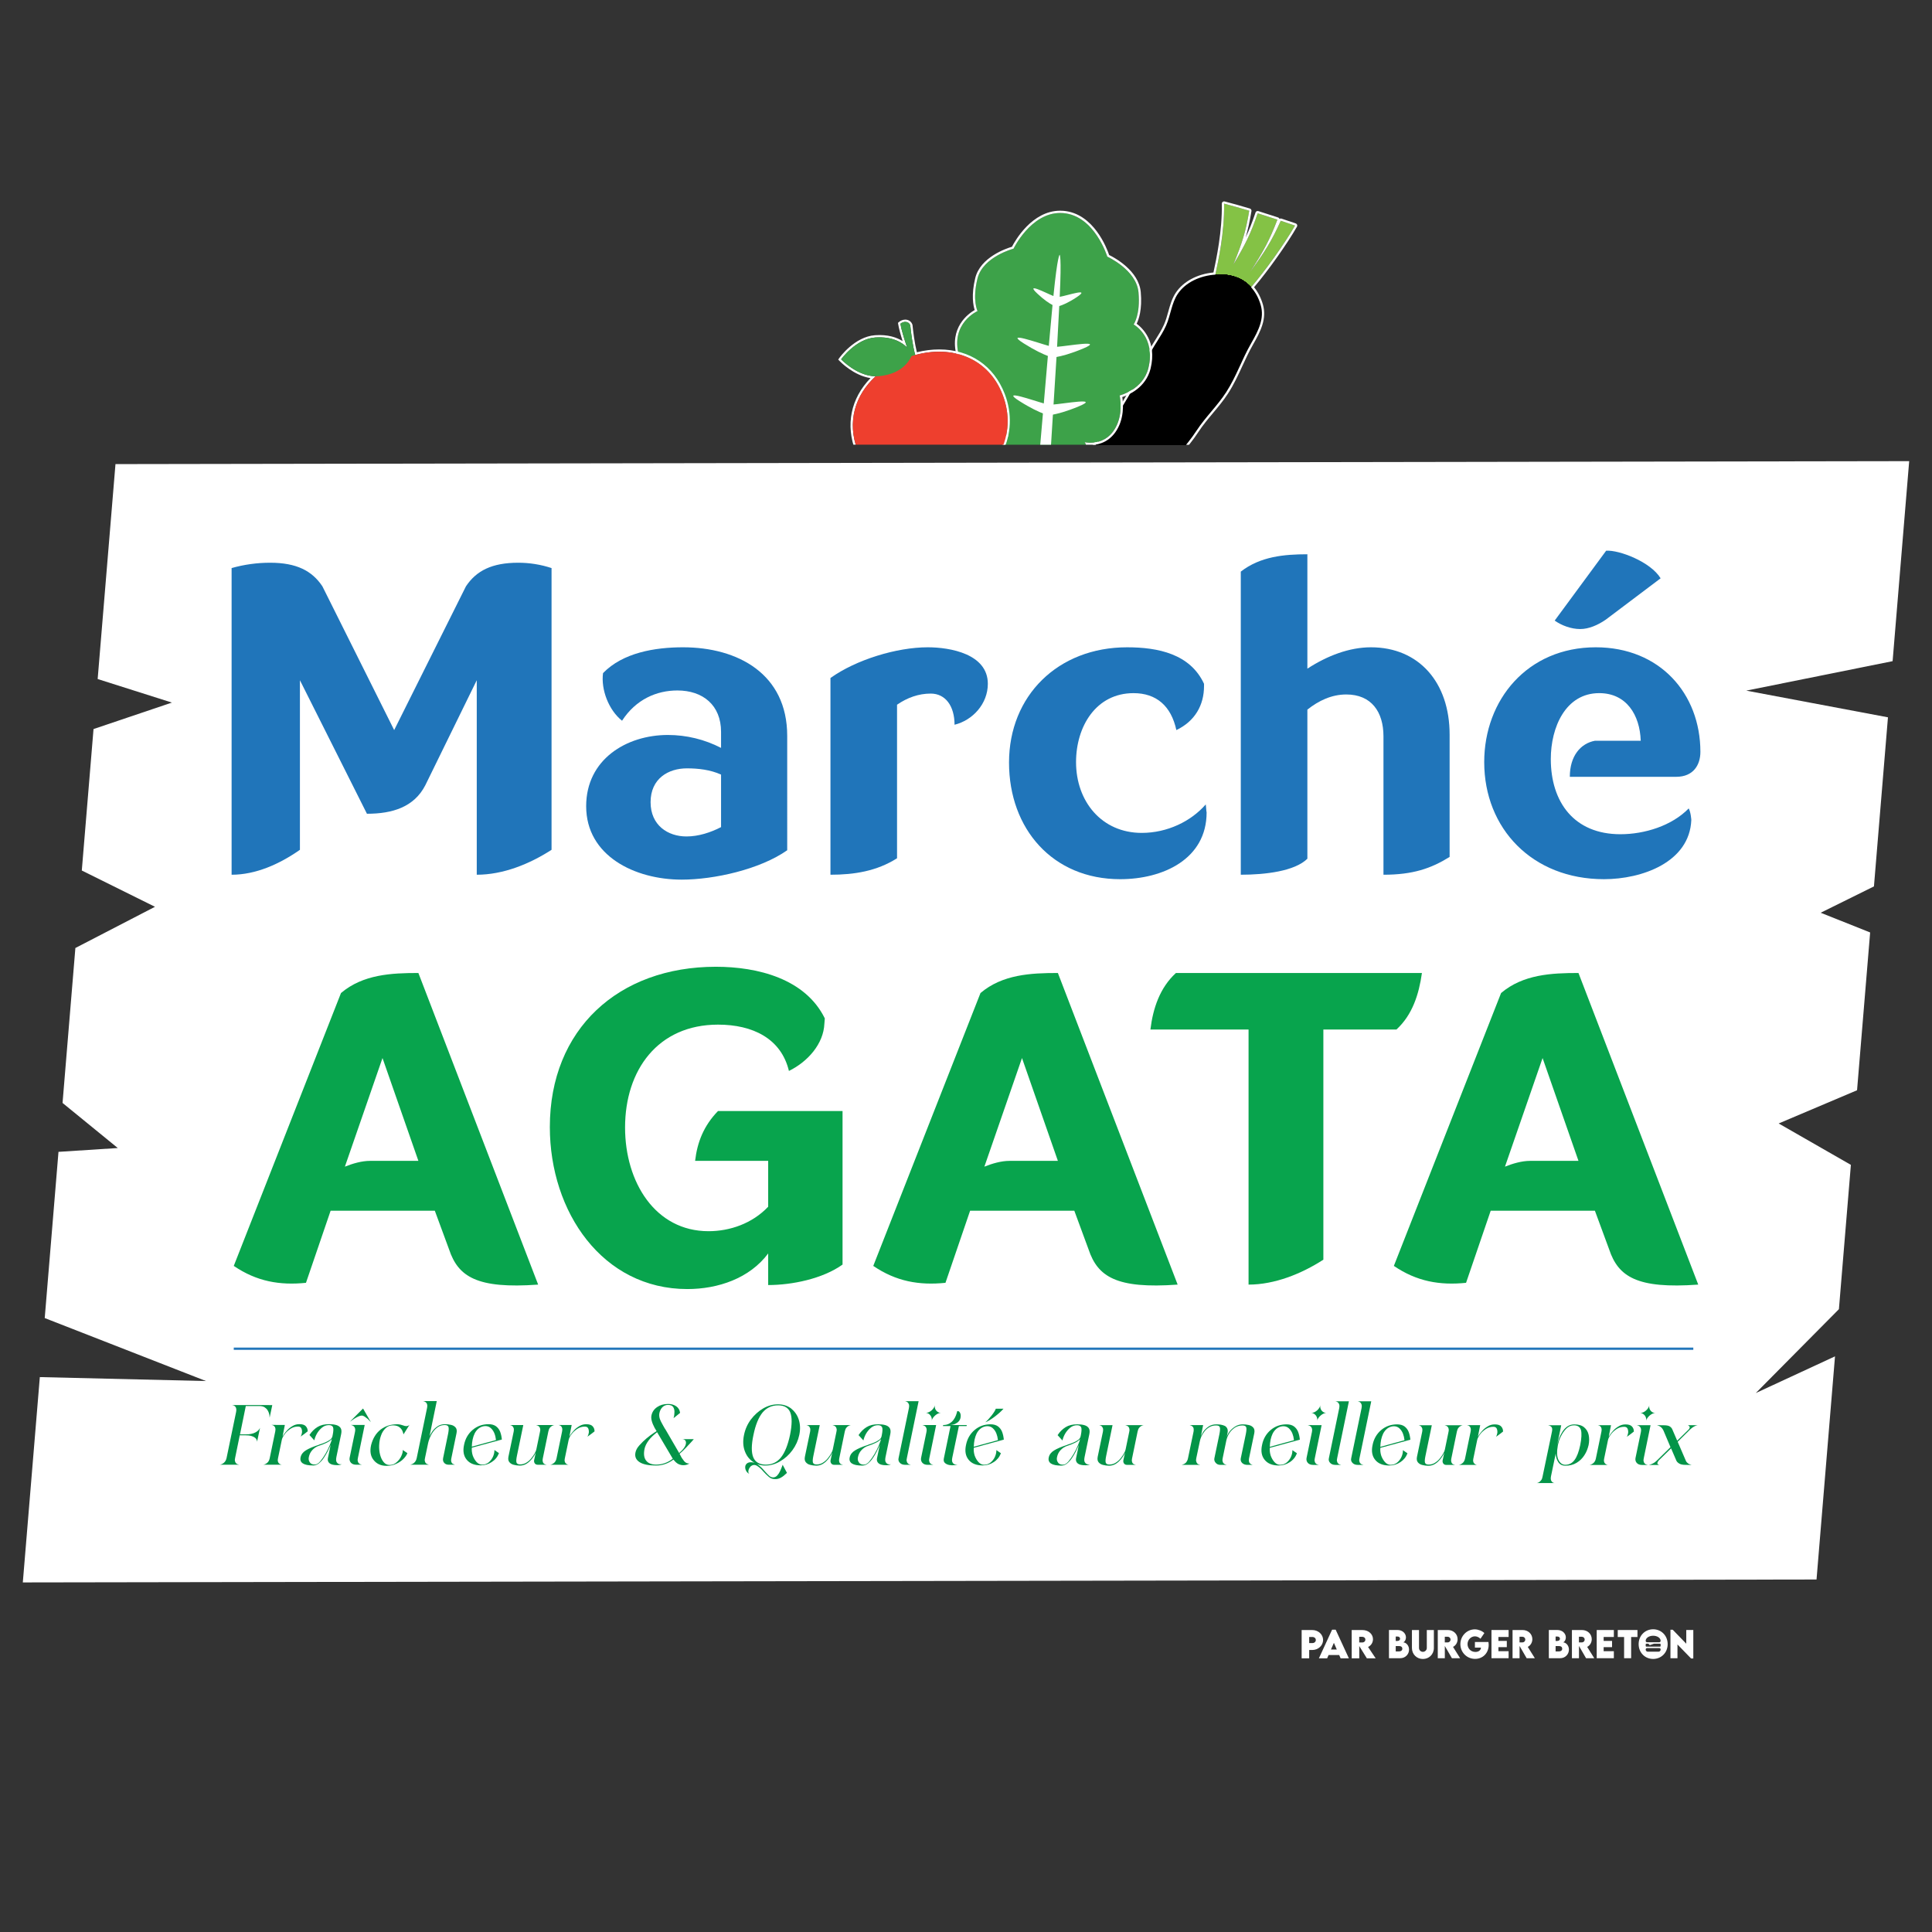 <?xml version="1.0" encoding="utf-8"?>
<!-- Generator: Adobe Illustrator 16.0.0, SVG Export Plug-In . SVG Version: 6.00 Build 0)  -->
<!DOCTYPE svg PUBLIC "-//W3C//DTD SVG 1.1//EN" "http://www.w3.org/Graphics/SVG/1.1/DTD/svg11.dtd">
<svg version="1.1" id="Layer_1" xmlns="http://www.w3.org/2000/svg" xmlns:xlink="http://www.w3.org/1999/xlink" x="0px" y="0px"
	 width="850.39px" height="850.394px" viewBox="0 0 850.39 850.394" enable-background="new 0 0 850.39 850.394"
	 xml:space="preserve">
<rect x="0" y="0" width="850.39" height="850.394" fill="#333333" stroke="none"/>
<g>
	<g>
		<path fill="#FFFFFF" d="M621.476,725.366v-7.897h3.113v7.891c0,1.028,0.826,1.715,1.709,1.715c0.875,0,1.727-0.697,1.727-1.715
			v-7.891h3.109v7.897c0,2.847-2.166,4.855-4.83,4.855C623.644,730.222,621.476,728.212,621.476,725.366"/>
		<path fill="#FFFFFF" d="M639.065,729.876l-3.109-5.389v5.389h-3.105v-12.408h4.418c2.512,0,4.313,1.81,4.313,4.033
			c0,1.546-0.879,2.839-2.016,3.393l3.117,4.982H639.065z M635.942,722.917l1.262,0.009c0.654,0.006,1.258-0.484,1.258-1.249
			c0-0.771-0.607-1.245-1.258-1.245h-1.262V722.917z"/>
		<g>
			<path fill="#FFFFFF" d="M572.933,717.481h4.721c2.574,0,4.721,1.932,4.721,4.362c0,2.401-2.1,4.417-4.721,4.417h-1.402v3.667
				h-3.318V717.481L572.933,717.481z M579.173,721.859c0-0.758-0.637-1.328-1.521-1.328h-1.4v2.68l1.4,0.007
				C578.546,723.225,579.173,722.624,579.173,721.859z"/>
			<path fill="#FFFFFF" d="M589.46,728.476h-4.668l-0.637,1.451h-3.627l5.807-12.601h1.572l5.814,12.601h-3.635L589.46,728.476z
				 M588.403,726.059l-1.277-2.948l-1.287,2.948H588.403z"/>
			<path fill="#FFFFFF" d="M601.632,729.927l-3.34-5.404v5.404h-3.318l-0.016-12.446h4.742c2.697,0,4.631,1.814,4.631,4.047
				c0,1.552-0.939,2.849-2.164,3.404l3.35,4.995H601.632L601.632,729.927z M598.274,722.948l1.357,0.008
				c0.705,0.008,1.348-0.486,1.348-1.251c0-0.772-0.65-1.251-1.348-1.251h-1.357V722.948z"/>
		</g>
		<g>
			<path fill="#FFFFFF" d="M620.21,726.09c0,1.961-1.545,3.786-3.877,3.786h-4.965v-12.41h3.826c2.105,0,3.648,1.516,3.648,3.229
				c0,1.276-0.793,2.192-1.27,2.192C618.815,722.887,620.21,724.216,620.21,726.09 M615.097,720.33h-0.754v1.948h0.736
				c0.67,0,1.178-0.356,1.178-0.992C616.257,720.684,615.765,720.33,615.097,720.33 M617.251,725.697
				c0-0.724-0.492-1.162-1.363-1.162l-1.545-0.009v2.354h1.52C616.571,726.881,617.251,726.511,617.251,725.697"/>
		</g>
		<path fill="#FFFFFF" d="M655.261,723.961c0,3.771-2.67,6.211-5.979,6.211c-3.693,0-6.486-2.941-6.486-6.48
			c0-3.542,2.801-6.521,6.412-6.521c1.479,0.021,3.188,0.69,4.146,1.639l-1.709,2.502c-0.646-0.645-1.582-1.061-2.438-1.061
			c-1.736,0-3.256,1.516-3.256,3.432c0,1.74,1.305,3.435,3.453,3.435c1.41,0,2.412-0.726,2.455-1.909h-2.662v-2.456h5.969
			C655.224,723.167,655.261,723.568,655.261,723.961"/>
		<polygon fill="#FFFFFF" points="659.542,720.531 659.542,722.263 663.237,722.263 663.237,725.009 659.542,725.009 
			659.542,726.79 664.032,726.79 664.032,729.876 656.487,729.876 656.487,717.468 664.032,717.468 664.032,720.531 		"/>
		<path fill="#FFFFFF" d="M671.964,729.876l-3.109-5.389v5.389h-3.088v-12.408h4.4c2.512,0,4.313,1.81,4.313,4.033
			c0,1.546-0.877,2.839-2.02,3.393l3.121,4.982H671.964z M668.839,722.917l1.266,0.009c0.654,0.006,1.256-0.484,1.256-1.249
			c0-0.771-0.607-1.245-1.256-1.245h-1.266V722.917z"/>
		<path fill="#FFFFFF" d="M690.583,726.091c0,1.963-1.543,3.787-3.873,3.787h-4.971v-12.41h3.828c2.105,0,3.65,1.52,3.65,3.229
			c0,1.275-0.791,2.192-1.27,2.192C689.19,722.889,690.583,724.218,690.583,726.091 M685.474,720.333h-0.758v1.946h0.736
			c0.672,0,1.178-0.354,1.178-0.991C686.63,720.688,686.138,720.333,685.474,720.333 M687.624,725.7c0-0.726-0.49-1.164-1.361-1.164
			l-1.547-0.006v2.354h1.521C686.946,726.883,687.624,726.515,687.624,725.7"/>
		<polygon fill="#FFFFFF" points="705.86,720.533 705.86,722.267 709.562,722.267 709.562,725.011 705.86,725.011 705.86,726.792 
			710.353,726.792 710.353,729.878 702.81,729.878 702.81,717.47 710.353,717.47 710.353,720.533 		"/>
		<polygon fill="#FFFFFF" points="720.747,720.548 717.96,720.548 717.96,729.878 714.864,729.878 714.864,720.548 712.071,720.548 
			712.071,717.47 720.747,717.47 		"/>
		<polygon fill="#FFFFFF" points="745.325,717.455 745.325,730.002 744.345,730.002 738.358,723.821 738.358,729.885 
			735.269,729.885 735.269,717.347 736.267,717.347 742.228,723.504 742.228,717.455 		"/>
		<path fill="#FFFFFF" d="M727.653,717.145c-3.613,0-6.387,2.826-6.387,6.551c0,3.696,2.762,6.506,6.379,6.506
			c3.623,0,6.396-2.81,6.396-6.506C734.042,719.971,731.269,717.145,727.653,717.145 M730.048,727.008h-4.789
			c-0.494,0-0.896-0.431-0.896-0.958c0-0.351,0.268-0.64,0.602-0.64h5.385c0.33,0,0.596,0.289,0.596,0.64
			C730.942,726.578,730.544,727.008,730.048,727.008 M724.374,724.496v-0.723c0-0.15,0.113-0.277,0.26-0.277h0.926l0.6,0.642
			l1.799-0.642h2.721c0.143,0,0.258,0.127,0.258,0.277v0.723c0,0.15-0.115,0.277-0.258,0.277h-6.045
			C724.487,724.775,724.374,724.647,724.374,724.496 M730.347,722.86h-5.383c-0.33,0-0.602-0.286-0.602-0.641
			c0-1.234,1.475-2.232,3.291-2.232s3.289,0.997,3.289,2.232C730.942,722.574,730.677,722.86,730.347,722.86"/>
		<path fill="#FFFFFF" d="M698.11,729.878l-3.109-5.389v5.389h-3.104V717.47h4.414c2.516,0,4.314,1.81,4.314,4.032
			c0,1.549-0.877,2.843-2.018,3.393l3.119,4.983H698.11L698.11,729.878z M694.985,722.92l1.264,0.007
			c0.656,0.009,1.258-0.484,1.258-1.245c0-0.77-0.607-1.249-1.258-1.249h-1.264V722.92z"/>
	</g>
	<g>
		<g>
			<polygon id="XMLID_1_" fill="#FFFFFF" points="840.348,202.979 50.83,204.28 42.989,298.882 75.664,309.249 41.167,320.9 
				36.005,383.165 68.219,399.132 33.178,417.273 27.532,485.473 51.843,505.314 25.744,507.001 19.686,580.159 90.666,607.877 
				17.533,606.143 10.042,696.521 799.564,695.237 807.698,597.013 772.83,613.163 809.419,576.25 814.684,512.729 782.901,494.505 
				817.402,479.885 823.163,410.431 801.393,401.754 824.838,390.16 831.005,315.735 768.633,303.986 833.053,291.013 			"/>
		</g>
		<g>
			<g enable-background="new    ">
				<path fill="#2075BA" d="M187.201,345.647c-4.947,9.597-14.463,12.535-25.691,12.535l-29.496-58.773v74.641
					c-8.945,6.271-19.412,10.973-30.07,10.973V250.042c5.52-1.568,11.228-2.351,16.938-2.351c11.609,0,18.46,3.526,23.026,10.384
					l31.592,63.278l31.592-63.278c4.567-6.857,11.418-10.384,23.027-10.384c4.947,0,9.895,0.783,14.652,2.351V374.05
					c-9.705,6.271-21.314,10.973-32.921,10.973v-85.614L187.201,345.647z"/>
				<path fill="#2075BA" d="M346.499,374.247c-11.988,8.424-32.162,12.932-46.434,12.932c-20.554,0-42.058-10.384-42.058-32.327
					c0-20.57,17.698-31.347,35.968-31.347c8.181,0,16.175,1.96,23.406,5.685v-7.055c0-11.753-7.992-18.219-19.221-18.219
					c-9.134,0-18.269,3.916-24.359,13.32c-5.9-4.699-9.326-13.711-8.373-20.962c8.754-9.01,22.836-11.362,35.208-11.362
					c24.167,0,45.863,11.754,45.863,38.984V374.247z M317.381,340.941c-4.758-2.153-10.085-2.741-15.036-2.741
					c-8.182,0-15.984,4.506-15.984,14.89c0,10.186,7.614,15.084,15.794,15.084c5.331,0,10.659-1.764,15.225-4.114V340.941z"/>
				<path fill="#2075BA" d="M365.536,298.43c11.229-8.032,29.117-13.517,42.817-13.517c9.896,0,26.453,2.938,26.453,16.065
					c0,8.815-6.661,16.064-14.652,18.024c0-8.228-3.999-13.714-10.47-13.714c-5.327,0-10.274,1.762-14.842,4.898v67.589
					c-8.946,5.68-18.84,7.248-29.307,7.248V298.43z"/>
				<path fill="#2075BA" d="M531.105,357.594c0,20.573-19.222,29.39-38.062,29.39c-29.688,0-48.91-22.139-48.91-51.329
					c0-29.386,21.508-50.741,51.957-50.741c13.698,0,27.786,2.938,33.875,16.065v0.98c0,8.424-3.996,15.476-12.18,19.394
					c-2.285-10.578-8.754-16.26-18.844-16.26c-16.554,0-25.309,14.694-25.309,30.366c0,17.24,11.227,31.148,28.926,31.148
					c11.23,0,21.694-5.092,28.163-12.536C530.915,355.244,530.915,356.813,531.105,357.594z"/>
				<path fill="#2075BA" d="M546.145,251.608c8.564-6.661,19.032-7.64,29.311-7.64v50.35c8.752-5.683,18.455-9.405,27.972-9.405
					c21.124,0,34.636,15.476,34.636,38.399v53.875c-8.183,5.091-16.176,7.835-29.116,7.835v-60.929
					c0-10.774-5.329-18.415-16.368-18.415c-6.469,0-12.18,2.743-17.123,6.664v65.628c-5.521,5.484-18.462,7.052-29.311,7.052
					V251.608z"/>
				<path fill="#2075BA" d="M744.449,360.927c-0.762,18.612-21.694,26.057-38.44,26.057c-31.59,0-52.715-22.335-52.715-51.525
					c0-27.428,19.032-50.545,49.098-50.545c28.168,0,46.054,20.375,46.054,46.039c0,5.682-3.042,10.97-10.656,10.97h-46.815
					c0-9.208,4.758-14.692,11.038-15.869h20.173c-0.379-11.361-6.282-20.962-18.27-20.962c-14.844,0-21.313,15.086-21.313,28.994
					c0,19.005,10.271,33.109,30.635,33.109c10.661,0,22.649-3.722,30.071-11.362C744.263,357.594,744.449,360.927,744.449,360.927z
					 M706.77,272.767c-3.426,2.352-7.422,4.114-11.226,4.114c-4.001,0-8.184-1.567-11.23-3.721l22.649-30.759
					c5.706-0.392,19.602,4.898,23.975,12.146L706.77,272.767z"/>
			</g>
			<g enable-background="new    ">
				<path fill="#08A44D" d="M145.525,532.91l-10.848,31.737c-11.609,1.175-21.694-0.589-31.783-7.443l47.197-120.113
					c9.707-8.229,22.266-8.817,34.066-8.817l52.715,137.158c-27.024,1.961-35.208-3.526-39.203-15.477l-6.281-17.045H145.525z
					 M184.157,510.967l-15.796-45.26l-16.555,47.805c3.426-1.37,7.422-2.545,11.035-2.545H184.157z"/>
				<path fill="#08A44D" d="M370.856,556.615c-8.754,6.269-22.265,9.013-32.734,9.013v-13.908
					c-8.184,10.969-22.074,15.673-35.586,15.673c-37.3,0-60.518-33.895-60.518-71.317c0-43.11,30.256-70.545,73.077-70.545
					c18.46,0,39.394,5.291,47.956,22.73l-0.191,2.351c-0.378,8.822-7.23,16.665-15.605,20.777
					c-3.422-14.307-15.984-20.385-31.207-20.385c-26.453,0-40.917,19.992-40.917,45.268c0,24.1,13.32,45.652,36.73,45.652
					c9.324,0,19.218-3.333,26.261-10.777v-20.179h-32.161c0.949-8.229,3.805-15.48,10.086-21.945h54.808V556.615z"/>
				<path fill="#08A44D" d="M427.005,532.91l-10.847,31.737c-11.61,1.175-21.695-0.589-31.781-7.443l47.195-120.113
					c9.708-8.229,22.266-8.817,34.066-8.817l52.715,137.158c-27.023,1.961-35.208-3.526-39.204-15.477l-6.28-17.045H427.005z
					 M465.638,510.967l-15.797-45.26l-16.555,47.805c3.426-1.37,7.422-2.545,11.035-2.545H465.638z"/>
				<path fill="#08A44D" d="M549.566,453.162h-43.198c1.141-9.411,4.188-18.424,11.226-24.888h108.284
					c-1.331,9.405-4.183,18.418-11.226,24.888h-32.16v101.297c-9.707,6.27-21.507,10.973-32.926,10.973V453.162z"/>
				<path fill="#08A44D" d="M656.149,532.91l-10.848,31.737c-11.609,1.175-21.695-0.589-31.78-7.443l47.194-120.113
					c9.707-8.229,22.266-8.817,34.066-8.817l52.715,137.158c-27.024,1.961-35.207-3.526-39.203-15.477l-6.282-17.045H656.149z
					 M694.782,510.967l-15.798-45.26l-16.553,47.805c3.426-1.37,7.423-2.545,11.033-2.545H694.782z"/>
			</g>
		</g>
	</g>
	<g>
		<defs>
			<polygon id="SVGID_1_" points="582.733,195.773 350.85,195.723 350.882,80.142 582.761,80.194 			"/>
		</defs>
		<clipPath id="SVGID_2_">
			<use xlink:href="#SVGID_1_"  overflow="visible"/>
		</clipPath>
		<g clip-path="url(#SVGID_2_)">
			<g>
				<path fill="#84C245" d="M563.737,97.174c-4.023,8.951-7.113,13.78-13.465,22.485c5.791-8.952,8.531-13.89,11.982-22.987
					c-2.896-0.962-5.787-1.89-8.682-2.795c-2.982,8.894-5.434,13.746-10.689,22.538c3.855-9.423,5.475-14.542,6.973-23.671
					c-3.684-1.11-7.363-2.136-11.057-3.104c0.293,16.971-4.781,33.569-4.402,34.556c0.803,2.064,4.98,4.578,7.377,3.506
					c0.463,1.852,1.414,3.481,2.662,4.17c2.158,1.185,18.555-20.328,25.568-32.587C567.913,98.57,565.831,97.872,563.737,97.174z"/>
				<g>
					<g>
						<defs>
							<path id="SVGID_3_" d="M526.663,189.571c-4.668,7.129-10.672,13.11-16.43,18.986c-5.275,5.377-10.227,10.968-16.074,15.177
								c-10.584,7.631-21.537,13.628-32.872,17.916c-3.566,1.347-20.73,5.56-16.613-3.58c1.527-3.397,5.453-6.058,8.115-8.395
								c4.469-3.921,9.027-7.823,13.031-12.323c3.948-4.454,7.286-9.46,10.747-14.296c3.703-5.195,7.986-9.733,11.547-15.009
								c6.584-9.748,12.625-19.777,17.068-30.324c2.215-5.25,5.822-9.353,8.084-14.445c2.01-4.497,2.352-9.766,5.121-13.906
								c5.01-7.448,16.24-10.2,24.727-7.687c5.979,1.77,9.99,6.379,11.781,12.542c1.734,5.936-0.938,11.219-4.252,16.996
								c-4.057,7.065-6.469,14.495-10.926,21.397C535.813,178.667,530.591,183.546,526.663,189.571z"/>
						</defs>
						<defs>
							<path id="SVGID_4_" d="M526.663,189.571c-4.668,7.129-10.672,13.11-16.43,18.986c-5.275,5.377-10.227,10.968-16.074,15.177
								c-10.584,7.631-21.537,13.628-32.872,17.916c-3.566,1.347-20.73,5.56-16.613-3.58c1.527-3.397,5.453-6.058,8.115-8.395
								c4.469-3.921,9.027-7.823,13.031-12.323c3.948-4.454,7.286-9.46,10.747-14.296c3.703-5.195,7.986-9.733,11.547-15.009
								c6.584-9.748,12.625-19.777,17.068-30.324c2.215-5.25,5.822-9.353,8.084-14.445c2.01-4.497,2.352-9.766,5.121-13.906
								c5.01-7.448,16.24-10.2,24.727-7.687c5.979,1.77,9.99,6.379,11.781,12.542c1.734,5.936-0.938,11.219-4.252,16.996
								c-4.057,7.065-6.469,14.495-10.926,21.397C535.813,178.667,530.591,183.546,526.663,189.571z"/>
						</defs>
						<defs>
							<path id="SVGID_5_" d="M526.663,189.571c-4.668,7.129-10.672,13.11-16.43,18.986c-5.275,5.377-10.227,10.968-16.074,15.177
								c-10.584,7.631-21.537,13.628-32.872,17.916c-3.566,1.347-20.73,5.56-16.613-3.58c1.527-3.397,5.453-6.058,8.115-8.395
								c4.469-3.921,9.027-7.823,13.031-12.323c3.948-4.454,7.286-9.46,10.747-14.296c3.703-5.195,7.986-9.733,11.547-15.009
								c6.584-9.748,12.625-19.777,17.068-30.324c2.215-5.25,5.822-9.353,8.084-14.445c2.01-4.497,2.352-9.766,5.121-13.906
								c5.01-7.448,16.24-10.2,24.727-7.687c5.979,1.77,9.99,6.379,11.781,12.542c1.734,5.936-0.938,11.219-4.252,16.996
								c-4.057,7.065-6.469,14.495-10.926,21.397C535.813,178.667,530.591,183.546,526.663,189.571z"/>
						</defs>
						<defs>
							<path id="SVGID_6_" d="M526.663,189.571c-4.668,7.129-10.672,13.11-16.43,18.986c-5.275,5.377-10.227,10.968-16.074,15.177
								c-10.584,7.631-21.537,13.628-32.872,17.916c-3.566,1.347-20.73,5.56-16.613-3.58c1.527-3.397,5.453-6.058,8.115-8.395
								c4.469-3.921,9.027-7.823,13.031-12.323c3.948-4.454,7.286-9.46,10.747-14.296c3.703-5.195,7.986-9.733,11.547-15.009
								c6.584-9.748,12.625-19.777,17.068-30.324c2.215-5.25,5.822-9.353,8.084-14.445c2.01-4.497,2.352-9.766,5.121-13.906
								c5.01-7.448,16.24-10.2,24.727-7.687c5.979,1.77,9.99,6.379,11.781,12.542c1.734,5.936-0.938,11.219-4.252,16.996
								c-4.057,7.065-6.469,14.495-10.926,21.397C535.813,178.667,530.591,183.546,526.663,189.571z"/>
						</defs>
						<defs>
							<path id="SVGID_7_" d="M526.663,189.571c-4.668,7.129-10.672,13.11-16.43,18.986c-5.275,5.377-10.227,10.968-16.074,15.177
								c-10.584,7.631-21.537,13.628-32.872,17.916c-3.566,1.347-20.73,5.56-16.613-3.58c1.527-3.397,5.453-6.058,8.115-8.395
								c4.469-3.921,9.027-7.823,13.031-12.323c3.948-4.454,7.286-9.46,10.747-14.296c3.703-5.195,7.986-9.733,11.547-15.009
								c6.584-9.748,12.625-19.777,17.068-30.324c2.215-5.25,5.822-9.353,8.084-14.445c2.01-4.497,2.352-9.766,5.121-13.906
								c5.01-7.448,16.24-10.2,24.727-7.687c5.979,1.77,9.99,6.379,11.781,12.542c1.734,5.936-0.938,11.219-4.252,16.996
								c-4.057,7.065-6.469,14.495-10.926,21.397C535.813,178.667,530.591,183.546,526.663,189.571z"/>
						</defs>
						<defs>
							<path id="SVGID_8_" d="M526.663,189.571c-4.668,7.129-10.672,13.11-16.43,18.986c-5.275,5.377-10.227,10.968-16.074,15.177
								c-10.584,7.631-21.537,13.628-32.872,17.916c-3.566,1.347-20.73,5.56-16.613-3.58c1.527-3.397,5.453-6.058,8.115-8.395
								c4.469-3.921,9.027-7.823,13.031-12.323c3.948-4.454,7.286-9.46,10.747-14.296c3.703-5.195,7.986-9.733,11.547-15.009
								c6.584-9.748,12.625-19.777,17.068-30.324c2.215-5.25,5.822-9.353,8.084-14.445c2.01-4.497,2.352-9.766,5.121-13.906
								c5.01-7.448,16.24-10.2,24.727-7.687c5.979,1.77,9.99,6.379,11.781,12.542c1.734,5.936-0.938,11.219-4.252,16.996
								c-4.057,7.065-6.469,14.495-10.926,21.397C535.813,178.667,530.591,183.546,526.663,189.571z"/>
						</defs>
						<defs>
							<path id="SVGID_9_" d="M526.663,189.571c-4.668,7.129-10.672,13.11-16.43,18.986c-5.275,5.377-10.227,10.968-16.074,15.177
								c-10.584,7.631-21.537,13.628-32.872,17.916c-3.566,1.347-20.73,5.56-16.613-3.58c1.527-3.397,5.453-6.058,8.115-8.395
								c4.469-3.921,9.027-7.823,13.031-12.323c3.948-4.454,7.286-9.46,10.747-14.296c3.703-5.195,7.986-9.733,11.547-15.009
								c6.584-9.748,12.625-19.777,17.068-30.324c2.215-5.25,5.822-9.353,8.084-14.445c2.01-4.497,2.352-9.766,5.121-13.906
								c5.01-7.448,16.24-10.2,24.727-7.687c5.979,1.77,9.99,6.379,11.781,12.542c1.734,5.936-0.938,11.219-4.252,16.996
								c-4.057,7.065-6.469,14.495-10.926,21.397C535.813,178.667,530.591,183.546,526.663,189.571z"/>
						</defs>
						<clipPath id="SVGID_10_">
							<use xlink:href="#SVGID_3_"  overflow="visible"/>
						</clipPath>
						<clipPath id="SVGID_11_" clip-path="url(#SVGID_10_)">
							<use xlink:href="#SVGID_4_"  overflow="visible"/>
						</clipPath>
						<clipPath id="SVGID_12_" clip-path="url(#SVGID_11_)">
							<use xlink:href="#SVGID_5_"  overflow="visible"/>
						</clipPath>
						<clipPath id="SVGID_13_" clip-path="url(#SVGID_12_)">
							<use xlink:href="#SVGID_6_"  overflow="visible"/>
						</clipPath>
						<clipPath id="SVGID_14_" clip-path="url(#SVGID_13_)">
							<use xlink:href="#SVGID_7_"  overflow="visible"/>
						</clipPath>
						<clipPath id="SVGID_15_" clip-path="url(#SVGID_14_)">
							<use xlink:href="#SVGID_8_"  overflow="visible"/>
						</clipPath>
						<clipPath id="SVGID_16_" clip-path="url(#SVGID_15_)">
							<use xlink:href="#SVGID_9_"  overflow="visible"/>
						</clipPath>
						<path clip-path="url(#SVGID_16_)" fill="#F26D26" d="M526.663,189.571c-4.668,7.129-10.672,13.11-16.43,18.986
							c-5.275,5.377-10.227,10.968-16.074,15.177c-10.584,7.631-21.537,13.628-32.872,17.916c-3.566,1.347-20.73,5.56-16.613-3.58
							c1.527-3.397,5.453-6.058,8.115-8.395c4.469-3.921,9.027-7.823,13.031-12.323c3.948-4.454,7.286-9.46,10.747-14.296
							c3.703-5.195,7.986-9.733,11.547-15.009c6.584-9.748,12.625-19.777,17.068-30.324c2.215-5.25,5.822-9.353,8.084-14.445
							c2.01-4.497,2.352-9.766,5.121-13.906c5.01-7.448,16.24-10.2,24.727-7.687c5.979,1.77,9.99,6.379,11.781,12.542
							c1.734,5.936-0.938,11.219-4.252,16.996c-4.057,7.065-6.469,14.495-10.926,21.397
							C535.813,178.667,530.591,183.546,526.663,189.571z"/>
						<path clip-path="url(#SVGID_16_)" fill="#FFFFFF" d="M516.681,152.323c4.959,1.415,7.734,1.948,13.127,4.407
							c9.033,4.12,11.861,7.541,11.861,7.541s-7.18-0.376-14.389-4.148C520.079,156.362,516.681,152.323,516.681,152.323z"/>
						<path clip-path="url(#SVGID_16_)" fill="#FFFFFF" d="M468.97,224.946c2.27,2.038,3.621,3.025,5.713,5.797
							c3.504,4.625,3.873,7.328,3.873,7.328s-3.805-2.009-6.496-5.959C469.354,228.155,468.97,224.946,468.97,224.946z"/>
						<path clip-path="url(#SVGID_16_)" fill="#FFFFFF" d="M514.444,181.483c-4.734-3.315-8.008-6.673-12.035-8.623
							c-6.709-3.246-12.27-5.547-12.27-5.547s2.344,3.441,7.346,7.355C505.3,180.798,514.444,181.483,514.444,181.483z"/>
						<path clip-path="url(#SVGID_16_)" fill="#FFFFFF" d="M542.13,140.412c0,0-8.236-4.607-12.033-5.495
							c-2.414-0.567-9.064-0.982-9.064-0.982s3.49,2.62,6.777,3.853C535.056,140.523,542.13,140.412,542.13,140.412z"/>
						<path clip-path="url(#SVGID_16_)" fill="#FFFFFF" d="M489.442,200.452c3.545,4.654,6.703,8.583,12.311,11.848
							c5.602,3.274,13.658,7.556,13.658,7.556s-5.785-8.77-13.576-13.659C494.056,201.297,489.442,200.452,489.442,200.452z"/>
						<path clip-path="url(#SVGID_16_)" fill="#FFFFFF" d="M467.856,212.076c1.197,2.342,2.279,4.336,4.461,6.25
							c2.176,1.907,5.268,4.563,5.268,4.563s-1.787-4.41-4.76-7.274C469.858,212.757,467.856,212.076,467.856,212.076z"/>
					</g>
				</g>
			</g>
			<g>
				<defs>
					<polygon id="SVGID_17_" points="582.733,195.773 350.85,195.723 350.882,80.142 582.761,80.194 					"/>
				</defs>
				<clipPath id="SVGID_18_">
					<use xlink:href="#SVGID_17_"  overflow="visible"/>
				</clipPath>
				<g clip-path="url(#SVGID_18_)">
					<path fill="#FFFFFF" d="M538.802,89.64c3.691,0.968,7.371,1.994,11.055,3.104c-1.498,9.129-3.115,14.248-6.971,23.671
						c5.254-8.792,7.705-13.645,10.688-22.538c2.895,0.905,5.785,1.833,8.682,2.795c-3.451,9.097-6.191,14.035-11.98,22.987
						c6.352-8.705,9.439-13.534,13.463-22.485c2.096,0.698,4.178,1.396,6.271,2.111c-4.627,8.091-13.32,20.182-19.336,27.152
						c1.928,2.121,3.346,4.769,4.227,7.789c1.734,5.936-0.939,11.219-4.254,16.996c-4.057,7.065-6.467,14.495-10.924,21.397
						c-3.906,6.047-9.129,10.927-13.057,16.951c-4.668,7.129-10.672,13.11-16.43,18.986c-0.797,0.808-1.574,1.617-2.363,2.437
						c-1,1.043-2.016,2.064-3.01,3.091c-3.41,3.502-6.859,6.875-10.701,9.648c-5.586,4.033-11.281,7.586-17.076,10.69
						c-0.68,0.372-1.354,0.718-2.041,1.078c-4.52,2.323-9.104,4.393-13.755,6.147c-1.836,0.693-7.275,2.146-11.559,2.146
						c-4.039,0-7.053-1.291-5.055-5.726c1.527-3.397,5.453-6.058,8.115-8.395c4.467-3.921,9.027-7.823,13.029-12.323
						c1.021-1.149,1.993-2.331,2.946-3.549c0.23-0.29,0.445-0.595,0.684-0.902c2.461-3.209,4.77-6.563,7.119-9.845
						c3.703-5.195,7.982-9.736,11.545-15.009c3.08-4.547,6.02-9.176,8.758-13.885c0.592-1.034,1.15-2.067,1.727-3.097
						c2.428-4.371,4.676-8.807,6.586-13.343c2.215-5.25,5.822-9.353,8.084-14.445c2.01-4.497,2.352-9.766,5.121-13.906
						c3.504-5.221,10.041-8.062,16.553-8.488C536.181,115.072,539.011,102.472,538.802,89.64 M538.802,88.64
						c-0.223,0-0.439,0.074-0.617,0.213c-0.246,0.193-0.389,0.49-0.383,0.803c0.197,12.184-2.42,24.391-3.678,30.257l-0.006,0.031
						c-7.098,0.656-13.25,3.938-16.561,8.869c-1.732,2.589-2.557,5.567-3.354,8.446c-0.523,1.891-1.063,3.846-1.852,5.608
						c-1.063,2.392-2.41,4.528-3.836,6.791c-1.514,2.399-3.078,4.88-4.258,7.674c-1.723,4.094-3.861,8.427-6.537,13.246
						c-0.209,0.374-0.418,0.751-0.627,1.129c-0.357,0.651-0.719,1.304-1.094,1.957c-2.598,4.466-5.531,9.118-8.717,13.82
						c-1.908,2.824-4.074,5.498-6.17,8.083c-1.795,2.213-3.648,4.502-5.363,6.906c-0.615,0.86-1.229,1.726-1.842,2.593
						c-1.697,2.394-3.451,4.87-5.256,7.224c-0.104,0.134-0.205,0.271-0.305,0.406c-0.121,0.164-0.242,0.325-0.365,0.481
						c-1.04,1.324-1.989,2.469-2.913,3.508c-3.625,4.076-7.789,7.722-11.816,11.249l-1.125,0.987
						c-0.545,0.477-1.143,0.968-1.773,1.487c-2.479,2.038-5.289,4.347-6.596,7.249c-0.906,2.016-0.959,3.673-0.148,4.924
						c0.949,1.468,3.006,2.212,6.115,2.212c4.533,0,10.08-1.518,11.914-2.21c4.508-1.702,9.171-3.786,13.856-6.193l0.51-0.266
						c0.52-0.271,1.035-0.54,1.555-0.823c5.869-3.146,11.652-6.766,17.182-10.758c3.707-2.676,7.012-5.838,10.834-9.761
						c0.432-0.448,0.867-0.892,1.303-1.337c0.57-0.583,1.145-1.168,1.711-1.76l0.145-0.149c0.736-0.766,1.465-1.521,2.211-2.277
						l0.951-0.971c5.477-5.58,11.137-11.35,15.602-18.169c1.914-2.936,4.197-5.662,6.404-8.298c2.287-2.731,4.65-5.555,6.656-8.659
						c2.525-3.912,4.424-8.033,6.26-12.019c1.436-3.117,2.922-6.34,4.689-9.423c3.459-6.028,6.172-11.525,4.348-17.774
						c-0.846-2.896-2.145-5.418-3.867-7.512c6.215-7.324,14.559-19.084,18.885-26.653c0.148-0.259,0.174-0.57,0.068-0.849
						c-0.105-0.279-0.33-0.497-0.613-0.593c-2.094-0.716-4.18-1.415-6.277-2.114c-0.104-0.035-0.211-0.051-0.314-0.051
						c-0.193,0-0.381,0.056-0.541,0.159c-0.012-0.03-0.023-0.061-0.037-0.09c-0.117-0.246-0.33-0.434-0.588-0.521
						c-2.771-0.92-5.615-1.836-8.699-2.8c-0.1-0.031-0.199-0.045-0.299-0.046c-0.418,0-0.809,0.265-0.947,0.683
						c-1.449,4.321-2.793,7.708-4.348,10.979c1.02-3.471,1.814-7.064,2.564-11.631c0.082-0.496-0.217-0.975-0.697-1.12
						c-3.531-1.065-7.16-2.083-11.09-3.114C538.972,88.651,538.886,88.64,538.802,88.64L538.802,88.64z"/>
				</g>
			</g>
		</g>
		<g clip-path="url(#SVGID_2_)">
			<path fill="#3DA249" d="M498.981,142.811c0,0,3.037-4.216,2.145-14.139c-0.912-9.928-13.74-15.707-13.74-15.707
				s-5.496-17.997-19.346-19.162c-13.839-1.176-21.919,15.654-21.919,15.654s-13.523,3.529-15.879,13.162
				c-2.354,9.636,0.035,14.299,0.035,14.299s-12.06,5.315-8.204,19.543c2.461,9.059,9.688,12.314,9.688,12.314
				s-3.391,8.527,0.475,16.018c3.855,7.483,11.717,6.951,11.717,6.951s-3.582,3.052-0.945,12.792
				c2.635,9.723,15.756,14.871,15.756,14.871s13.7-2.792,17.731-11.938c4.029-9.164,0.941-12.815,0.941-12.815
				s7.676,1.895,12.58-4.833c4.91-6.741,2.814-15.76,2.814-15.76s10.279-2.467,12.637-12.059
				C508.853,148.205,498.981,142.811,498.981,142.811z"/>
			<g>
				<g>
					<path fill="#FFFFFF" d="M466.656,93.744c0.455,0,0.916,0.02,1.384,0.059c13.848,1.165,19.346,19.162,19.346,19.162
						s12.828,5.778,13.74,15.707c0.895,9.923-2.145,14.139-2.145,14.139s9.871,5.394,6.486,19.191
						c-2.355,9.592-12.637,12.059-12.637,12.059s2.096,9.019-2.814,15.76c-3.139,4.303-7.408,5.079-10.078,5.079
						c-1.504,0-2.502-0.246-2.502-0.246s3.088,3.651-0.941,12.815c-4.031,9.146-17.731,11.938-17.731,11.938
						s-13.121-5.147-15.756-14.871c-2.637-9.74,0.945-12.792,0.945-12.792s-0.123,0.008-0.344,0.008
						c-1.553,0-7.998-0.408-11.373-6.959c-3.865-7.491-0.475-16.018-0.475-16.018s-7.228-3.255-9.689-12.314
						c-3.855-14.229,8.205-19.543,8.205-19.543s-2.391-4.663-0.037-14.299c2.355-9.632,15.879-13.162,15.879-13.162
						S453.664,93.744,466.656,93.744 M466.656,92.744c-12.422,0-19.896,13.287-21.232,15.871
						c-2.449,0.723-13.904,4.567-16.154,13.767c-1.848,7.567-0.857,12.215-0.246,14.07c-2.797,1.612-11.325,7.687-7.916,20.271
						c2.085,7.674,7.378,11.362,9.425,12.536c-0.773,2.419-2.533,9.506,0.813,15.992c2.938,5.699,8.105,7.079,10.785,7.404
						c-0.941,1.924-1.84,5.677-0.09,12.142c2.736,10.093,15.801,15.323,16.355,15.54c0.117,0.046,0.242,0.069,0.365,0.069
						c0.066,0,0.135-0.007,0.199-0.02c0.58-0.118,14.257-3.005,18.448-12.515c2.668-6.069,2.344-9.929,1.703-11.996
						c0.256,0.015,0.531,0.023,0.824,0.023c2.57,0,7.404-0.713,10.887-5.49c4.236-5.813,3.566-13.083,3.158-15.643
						c2.684-0.875,10.381-4.077,12.457-12.525c2.918-11.897-3.697-17.971-6.129-19.745c0.883-1.767,2.506-6.192,1.811-13.915
						c-0.869-9.484-11.631-15.22-13.916-16.336c-0.963-2.856-6.771-18.319-20.082-19.439
						C467.636,92.765,467.143,92.744,466.656,92.744L466.656,92.744z"/>
				</g>
			</g>
			<path fill="#FFFFFF" d="M476.796,153.398c9.559-4.033-6.605-1.112-11.509-0.749c0.459-8.3,0.756-14.369,0.912-17.104
				c0.014-0.279,0.02-0.547,0.045-0.828c1.476-0.451,4.097-1.522,7.698-3.919c6.482-4.338-4.15-0.693-7.497-0.147
				c0.879-18.398-0.033-18.501-0.033-18.501s-0.91-0.05-2.74,18.15c-3.328-1.318-12.752-6.353-6.979-0.978
				c2.898,2.723,5.156,4.183,6.592,4.942c-0.033,0.339-0.059,0.681-0.1,1.038c-0.248,2.713-0.779,8.734-1.545,16.947
				c-4.922-1.354-19.883-6.725-11.027-1.104c4.832,3.062,8.5,4.733,10.625,5.541c-0.545,5.96-6.355,73.289-6.338,76.231
				c0.035,8.188,1.93,8.913,1.93,8.913s1.977-0.397,3.221-8.475c0.438-2.867,4.645-70.231,4.986-76.222
				C467.152,156.765,471.183,155.759,476.796,153.398z"/>
			<path fill="#FFFFFF" d="M463.418,178.074c0.016-0.299-3.617-0.656-3.639-0.4c-4.93-1.359-19.889-6.729-11.027-1.12
				c4.828,3.068,8.496,4.738,10.625,5.548c-0.025,0.312,3.777,0.719,3.783,0.455c2.125-0.373,6.147-1.37,11.765-3.727
				C484.491,174.796,468.325,177.716,463.418,178.074z"/>
		</g>
		<g clip-path="url(#SVGID_2_)">
			<path fill="#FFFFFF" d="M442.236,173.356c-4.812-12.423-15.333-19.547-28.866-19.547c-3.211,0-6.505,0.417-9.807,1.242
				c-1.022-4.182-1.63-9.205-1.911-11.947l-0.055-0.239c-0.495-1.364-1.663-2.179-3.124-2.179c-1.004,0-2.051,0.396-2.801,1.059
				l-0.413,0.365l0.087,0.543c0.287,1.783,0.939,4.288,1.945,7.471c-2.648-1.646-6.528-2.964-12.095-2.582
				c-8.995,0.63-15.501,9.662-15.774,10.046l-0.476,0.67l0.565,0.596c0.271,0.287,6.173,6.433,13.66,7.575
				c-8.698,8.937-11.095,20.604-6.55,32.338c4.957,12.804,16.662,20.758,30.547,20.758c0,0,0,0,0,0c4.745,0,9.509-0.912,14.16-2.71
				C440.033,209.566,449.021,190.883,442.236,173.356z M420.969,215.882c-17.603,6.808-36.539,0.283-43.414-17.476
				c-4.926-12.717-1.114-24.58,7.901-32.795c-8.206-0.041-15.218-7.444-15.218-7.444s6.402-9.023,15.028-9.627
				c7.457-0.512,11.736,2.144,14.012,4.423c-1.295-3.808-2.518-7.815-2.944-10.468c1.219-1.077,3.595-1.294,4.323,0.712
				c0.295,2.884,0.993,8.639,2.187,13.067c16.182-4.436,32.152,1.159,38.46,17.445C448.18,191.482,438.576,209.058,420.969,215.882z
				"/>
			<g>
				<path fill="#3DA249" d="M400.658,143.206c0.443,4.327,1.783,15.129,4.363,18.19c0,0,0.514,2.008-1.854,2.139
					c0,0-5.791-14.559-6.833-21.041C397.553,141.417,399.929,141.2,400.658,143.206z"/>
				<path fill="#EE3F2E" d="M377.555,198.406c-6.884-17.773,3.293-33.881,20.897-40.69c17.604-6.813,35.973-1.758,42.852,16.002
					c6.875,17.764-2.729,35.34-20.335,42.164C403.367,222.69,384.43,216.165,377.555,198.406z"/>
				<path fill="#3DA249" d="M386.458,165.6c12.523-0.869,15.035-9.62,15.035-9.62s-3.535-8.312-16.227-7.441
					c-8.626,0.604-15.028,9.627-15.028,9.627S377.829,166.207,386.458,165.6z"/>
			</g>
		</g>
	</g>
</g>
<g>
	<g enable-background="new    ">
		<path fill="#039448" d="M118.681,624.007l-0.037-0.451c0-0.299-0.061-0.737-0.183-1.311c-0.169-0.551-0.4-1.063-0.69-1.538
			c-0.292-0.474-0.742-0.912-1.347-1.313c-0.608-0.349-1.408-0.524-2.405-0.524h-5.826l-2.553,12.482h2.55
			c0.947,0.002,1.747-0.074,2.404-0.224c0.728-0.15,1.311-0.35,1.748-0.599c0.413-0.201,0.788-0.451,1.128-0.751
			c0.316-0.275,0.534-0.525,0.656-0.75c0.098-0.124,0.163-0.23,0.2-0.319c0.037-0.087,0.078-0.168,0.127-0.242l-1.311,6.186
			c0.023-0.101,0.011-0.287-0.037-0.563c-0.098-0.273-0.218-0.524-0.363-0.748c-0.22-0.3-0.499-0.55-0.838-0.751
			c-0.317-0.199-0.815-0.399-1.493-0.6c-0.583-0.15-1.36-0.225-2.331-0.226h-2.55l-2.042,9.972
			c-0.145,0.574-0.157,1.049-0.037,1.424c0.073,0.4,0.22,0.688,0.437,0.863c0.171,0.225,0.376,0.375,0.621,0.449
			c0.217,0.102,0.46,0.176,0.727,0.226l-8.483-0.001c0.266-0.024,0.532-0.101,0.801-0.226c0.266-0.1,0.546-0.262,0.836-0.487
			c0.245-0.174,0.511-0.462,0.802-0.862c0.243-0.374,0.424-0.849,0.547-1.426l4.191-20.242c0.122-0.649,0.134-1.138,0.037-1.463
			c-0.073-0.374-0.218-0.674-0.437-0.9c-0.17-0.173-0.377-0.323-0.62-0.448c-0.122-0.05-0.23-0.081-0.327-0.093
			c-0.098-0.015-0.183-0.032-0.255-0.058c-0.096,0-0.156-0.013-0.182-0.039l17.699,0.005L118.681,624.007z"/>
		<path fill="#039448" d="M131.79,626.858c1.359,0,2.307,0.313,2.84,0.938c0.558,0.625,0.824,1.363,0.801,2.212l-0.329,0.263
			c-0.121,0.101-0.242,0.194-0.364,0.281c-0.122,0.087-0.253,0.192-0.4,0.317c-0.146,0.126-0.297,0.238-0.455,0.338
			c-0.158,0.1-0.31,0.213-0.455,0.337c-0.171,0.126-0.317,0.231-0.437,0.318c-0.122,0.089-0.244,0.169-0.365,0.243
			c-0.17,0.176-0.28,0.265-0.329,0.265c0.292-0.451,0.499-1.037,0.62-1.764c0.074-0.699-0.012-1.324-0.254-1.874
			s-0.741-0.826-1.493-0.826c-1.213,0-2.331,0.339-3.351,1.012c-0.509,0.351-0.976,0.72-1.4,1.106
			c-0.426,0.389-0.808,0.818-1.148,1.294c-0.68,0.926-1.092,1.761-1.239,2.511l-1.676,8.099c-0.123,0.575-0.134,1.012-0.037,1.312
			c0.073,0.325,0.206,0.587,0.4,0.787c0.098,0.101,0.193,0.188,0.291,0.263c0.098,0.076,0.195,0.138,0.293,0.188
			c0.216,0.124,0.448,0.199,0.69,0.225l-8.084-0.001c0.242-0.025,0.497-0.102,0.764-0.225c0.243-0.101,0.498-0.25,0.767-0.451
			c0.266-0.174,0.521-0.45,0.764-0.825c0.243-0.374,0.412-0.824,0.51-1.35l2.443-11.81c0.12-0.624,0.132-1.086,0.036-1.386
			c-0.072-0.351-0.207-0.625-0.4-0.824c-0.098-0.102-0.195-0.189-0.292-0.264s-0.195-0.137-0.291-0.188
			c-0.267-0.099-0.498-0.162-0.691-0.187l5.863,0.001l-1.021,5.099v-0.038c0.048-0.05,0.115-0.145,0.201-0.28
			c0.084-0.138,0.188-0.307,0.309-0.507c0.366-0.549,0.876-1.188,1.529-1.911c0.633-0.7,1.421-1.325,2.369-1.874
			C129.665,627.134,130.673,626.858,131.79,626.858z"/>
		<path fill="#039448" d="M148.065,641.333c-0.218,1.125-0.158,1.9,0.183,2.325c0.315,0.475,0.716,0.75,1.201,0.825
			c0.437,0.101,0.788,0.088,1.055-0.038c-0.169,0.1-0.34,0.182-0.509,0.244c-0.169,0.063-0.353,0.105-0.545,0.131
			c-0.195,0.024-0.372,0.044-0.528,0.056c-0.158,0.012-0.31,0.02-0.456,0.02c-1.65-0.002-2.792-0.277-3.421-0.826
			c-0.657-0.549-0.899-1.287-0.73-2.213l1.24-5.923c-0.049,0.102-0.098,0.205-0.146,0.319c-0.05,0.112-0.097,0.229-0.144,0.354
			c-0.147,0.326-0.311,0.675-0.494,1.052c-0.182,0.374-0.383,0.799-0.6,1.274c-0.244,0.475-0.499,0.937-0.766,1.388
			c-0.267,0.448-0.56,0.912-0.875,1.386c-0.314,0.476-0.649,0.906-1.001,1.293c-0.352,0.389-0.722,0.743-1.11,1.068
			c-0.778,0.648-1.627,0.974-2.55,0.974c-4.201-0.001-6.058-1.188-5.571-3.563c0.268-1.273,1.031-2.299,2.295-3.073
			c1.311-0.825,3.205-1.636,5.681-2.437c0.048-0.023,0.104-0.05,0.165-0.075c0.06-0.023,0.115-0.05,0.164-0.074
			c0.389-0.125,0.776-0.255,1.164-0.393c0.388-0.138,0.791-0.294,1.204-0.469c0.874-0.35,1.603-0.736,2.185-1.163
			c0.632-0.424,1.02-0.961,1.165-1.61l0.146-0.713c0.317-1.574,0.354-2.674,0.11-3.3c-0.29-0.6-0.897-0.899-1.82-0.899
			c-1.141,0-2.161,0.374-3.059,1.125c-0.875,0.724-1.616,1.61-2.222,2.66c-0.56,1.025-0.936,2.001-1.129,2.925
			c0-0.024-0.717-0.812-2.148-2.361l0.072-0.076c0.925-1.424,2.088-2.574,3.497-3.448c1.334-0.824,3.047-1.237,5.135-1.237
			c1.189,0,2.222,0.126,3.096,0.376c0.874,0.251,1.517,0.689,1.929,1.314c0.388,0.625,0.474,1.485,0.255,2.585L148.065,641.333z
			 M138.597,644.63c0.753,0,1.528-0.463,2.331-1.388c0.802-0.948,1.578-2.061,2.333-3.335c0.751-1.3,1.371-2.55,1.857-3.749
			c0.266-0.624,0.479-1.162,0.637-1.612s0.261-0.838,0.31-1.162c-0.559,0.649-1.359,1.212-2.403,1.687
			c-0.511,0.251-1.033,0.482-1.566,0.693c-0.534,0.214-1.08,0.406-1.639,0.579c-1.07,0.326-2.04,0.938-2.915,1.839
			c-0.825,0.875-1.358,1.925-1.602,3.149c-0.194,0.873-0.061,1.637,0.4,2.285C136.726,644.292,137.479,644.63,138.597,644.63z"/>
		<path fill="#039448" d="M156.769,644.708c-1.02,0-1.798-0.301-2.331-0.899c-0.51-0.601-0.692-1.313-0.547-2.137l2.371-11.435
			c0.122-0.625,0.134-1.1,0.037-1.425c-0.074-0.324-0.219-0.625-0.438-0.9c-0.217-0.199-0.449-0.361-0.69-0.486
			c-0.219-0.101-0.461-0.175-0.73-0.226l6.083,0.002l-2.989,14.544c-0.144,0.574-0.158,1.05-0.036,1.424
			c0.073,0.4,0.219,0.688,0.438,0.863c0.169,0.225,0.374,0.374,0.619,0.45c0.218,0.101,0.461,0.175,0.728,0.225H156.769z
			 M163.253,625.964c-0.485-0.523-0.958-0.999-1.419-1.424c-0.414-0.351-0.851-0.682-1.312-0.993
			c-0.461-0.314-0.897-0.469-1.311-0.469c-0.437,0-0.951,0.143-1.547,0.43c-0.596,0.288-1.171,0.606-1.73,0.955
			c-0.632,0.4-1.287,0.852-1.968,1.351l5.829-5.849L163.253,625.964z"/>
		<path fill="#039448" d="M179.311,639.614c-0.267,0.749-0.815,1.562-1.64,2.437c-0.825,0.876-1.881,1.612-3.168,2.211
			c-1.237,0.625-2.718,0.938-4.443,0.938c-2.378,0-4.249-0.852-5.607-2.552c-1.36-1.673-1.723-3.886-1.092-6.636
			c0.753-2.923,2.15-5.184,4.188-6.783c2.064-1.55,4.481-2.325,7.249-2.323c0.583,0,1.055,0.051,1.421,0.149
			c0.217,0.051,0.417,0.107,0.601,0.169c0.182,0.063,0.37,0.119,0.564,0.168c0.534,0.226,1.056,0.338,1.566,0.338
			c0.145,0,0.314-0.037,0.51-0.112c0.145-0.022,0.278-0.087,0.4-0.186c0.047-0.051,0.108-0.095,0.182-0.131
			c0.073-0.038,0.134-0.082,0.182-0.133l-2.624,4.198c-0.023-0.2-0.155-0.65-0.4-1.349c-0.216-0.625-0.654-1.212-1.31-1.762
			c-0.679-0.576-1.65-0.864-2.912-0.865c-1.336,0-2.428,0.425-3.278,1.275c-0.924,0.899-1.591,1.974-2.003,3.225
			c-0.461,1.273-0.73,2.673-0.804,4.198c-0.072,1.449,0.061,2.849,0.4,4.199c0.339,1.324,0.862,2.411,1.565,3.262
			c0.679,0.85,1.566,1.273,2.659,1.273c1.189,0,2.22-0.411,3.096-1.236c0.923-0.8,1.603-1.71,2.041-2.735
			c0.485-1.051,0.69-1.925,0.619-2.625L179.311,639.614z"/>
		<path fill="#039448" d="M198.611,643.291c0.073,0.325,0.206,0.589,0.401,0.79c0.144,0.2,0.557,0.412,1.238,0.636l-2.66-0.001
			c-0.922,0-1.614-0.274-2.075-0.824c-0.487-0.549-0.643-1.25-0.474-2.099l2.188-10.648c0.291-1.448,0.352-2.462,0.182-3.036
			c-0.193-0.575-0.74-0.862-1.638-0.862c-1.166,0-2.185,0.3-3.059,0.899c-0.875,0.624-1.59,1.35-2.15,2.175
			c-0.314,0.424-0.582,0.861-0.801,1.311c-0.219,0.45-0.425,0.888-0.618,1.313c-0.171,0.45-0.316,0.861-0.437,1.237
			c-0.122,0.376-0.208,0.699-0.256,0.974l-1.384,6.637c-0.147,0.55-0.159,1.012-0.037,1.387c0.073,0.4,0.218,0.688,0.438,0.862
			c0.168,0.224,0.605,0.451,1.31,0.675l-8.34-0.002c0.266-0.023,0.534-0.099,0.801-0.224c0.267-0.076,0.546-0.227,0.838-0.45
			c0.243-0.175,0.51-0.463,0.802-0.862c0.242-0.375,0.425-0.851,0.546-1.425l4.556-22.08c0.121-0.623,0.133-1.1,0.038-1.424
			c-0.074-0.351-0.22-0.638-0.438-0.863c-0.121-0.1-0.225-0.187-0.309-0.262c-0.085-0.076-0.187-0.137-0.31-0.189
			c-0.267-0.123-0.522-0.199-0.764-0.224h6.045l-3.209,15.559c0.146-0.375,0.334-0.756,0.567-1.144
			c0.229-0.387,0.49-0.794,0.781-1.218c0.582-0.801,1.335-1.512,2.259-2.136c0.898-0.601,1.989-0.901,3.278-0.901
			c0.849,0,1.723,0.101,2.621,0.301c0.825,0.177,1.494,0.563,2.003,1.164c0.484,0.574,0.619,1.4,0.4,2.474l-2.296,11.134
			C198.527,642.541,198.515,642.991,198.611,643.291z"/>
		<path fill="#039448" d="M212.231,644.681c1.068,0,2.027-0.337,2.877-1.012c0.849-0.725,1.48-1.563,1.893-2.511
			c0.44-1,0.645-1.975,0.62-2.926l2.003,1.389c-0.655,1.675-1.711,2.975-3.168,3.898c-1.457,0.976-3.072,1.462-4.844,1.461
			c-2.792,0-4.856-0.825-6.191-2.474c-1.358-1.651-1.746-3.826-1.164-6.526c0.534-2.723,1.81-4.934,3.826-6.633
			c1.967-1.651,4.298-2.475,6.992-2.475c1.31,0,2.391,0.301,3.242,0.902c0.823,0.625,1.43,1.424,1.819,2.399
			c0.387,0.999,0.643,2.148,0.764,3.448l-13.22,3.598c-0.097,1.148,0.037,2.299,0.4,3.448c0.413,1.125,0.97,2.074,1.674,2.85
			C210.482,644.292,211.307,644.679,212.231,644.681z M212.525,627.848c-1.554,0.424-2.756,1.462-3.605,3.111
			c-0.778,1.625-1.19,3.562-1.24,5.811l10.634-2.921c-0.242-2.177-0.886-3.813-1.929-4.912
			C215.391,627.837,214.104,627.474,212.525,627.848z"/>
		<path fill="#039448" d="M238.888,643.262c0.072,0.376,0.207,0.662,0.401,0.861c0.169,0.201,0.422,0.351,0.764,0.451
			c0.291,0.099,0.474,0.149,0.545,0.149l-3.933-0.001c-0.559,0-0.983-0.199-1.273-0.601c-0.29-0.425-0.388-0.898-0.29-1.425
			l0.691-3.187l-0.072,0.039c-0.025,0.05-0.069,0.144-0.128,0.28c-0.061,0.138-0.14,0.306-0.237,0.506
			c-0.169,0.275-0.365,0.582-0.583,0.918c-0.218,0.339-0.473,0.683-0.765,1.031c-0.291,0.351-0.619,0.695-0.984,1.031
			c-0.363,0.337-0.764,0.645-1.201,0.919c-0.899,0.573-1.894,0.86-2.987,0.86c-0.947,0-1.833-0.111-2.658-0.337
			c-0.801-0.174-1.457-0.562-1.966-1.163c-0.487-0.574-0.619-1.4-0.401-2.474l2.297-11.021c0.098-0.525,0.109-0.977,0.036-1.351
			c-0.122-0.349-0.266-0.638-0.435-0.861c-0.169-0.174-0.377-0.325-0.619-0.451c-0.22-0.099-0.449-0.161-0.693-0.188l5.937,0.001
			l-2.807,13.572c-0.291,1.398-0.353,2.373-0.182,2.923c0.168,0.55,0.716,0.825,1.638,0.825c0.97,0,1.88-0.262,2.731-0.786
			c0.849-0.524,1.577-1.174,2.184-1.949c0.632-0.774,1.13-1.511,1.494-2.213c0.388-0.674,0.62-1.236,0.693-1.686l1.604-7.76
			c0.146-0.524,0.158-0.986,0.037-1.388c-0.074-0.398-0.219-0.687-0.437-0.863c-0.169-0.174-0.376-0.323-0.619-0.449
			c-0.218-0.101-0.461-0.175-0.728-0.226l8.303,0.002c-0.025,0-0.074,0-0.145,0c-0.074,0-0.17,0.014-0.292,0.038
			c-0.243,0.049-0.522,0.163-0.837,0.337c-0.364,0.2-0.681,0.475-0.947,0.824c-0.293,0.375-0.51,0.912-0.657,1.611l-2.442,11.848
			C238.803,642.513,238.792,642.961,238.888,643.262z"/>
		<path fill="#039448" d="M258.047,626.882c1.359,0,2.307,0.313,2.841,0.937c0.557,0.625,0.824,1.364,0.801,2.214l-0.328,0.262
			c-0.121,0.101-0.242,0.194-0.365,0.281c-0.121,0.087-0.253,0.193-0.4,0.317c-0.145,0.126-0.297,0.238-0.454,0.338
			c-0.159,0.102-0.31,0.213-0.457,0.338c-0.171,0.125-0.316,0.231-0.437,0.318c-0.122,0.088-0.244,0.17-0.364,0.244
			c-0.17,0.176-0.28,0.263-0.328,0.263c0.291-0.451,0.496-1.037,0.619-1.763c0.073-0.698-0.013-1.324-0.254-1.874
			c-0.244-0.549-0.741-0.825-1.493-0.825c-1.214-0.001-2.332,0.337-3.35,1.011c-0.511,0.352-0.978,0.72-1.403,1.106
			c-0.424,0.389-0.809,0.818-1.147,1.293c-0.681,0.926-1.094,1.763-1.239,2.512l-1.678,8.098c-0.121,0.574-0.134,1.012-0.036,1.312
			c0.072,0.324,0.206,0.587,0.4,0.787c0.096,0.101,0.194,0.188,0.29,0.264c0.096,0.074,0.194,0.137,0.292,0.187
			c0.218,0.125,0.449,0.201,0.691,0.226l-8.084-0.002c0.244-0.023,0.498-0.101,0.766-0.225c0.243-0.1,0.497-0.25,0.766-0.45
			c0.266-0.174,0.522-0.448,0.764-0.824c0.244-0.374,0.412-0.825,0.51-1.349l2.444-11.811c0.12-0.623,0.132-1.086,0.036-1.386
			c-0.072-0.351-0.206-0.625-0.399-0.825c-0.098-0.1-0.195-0.188-0.292-0.262s-0.194-0.137-0.292-0.189
			c-0.266-0.098-0.498-0.161-0.69-0.186l5.863,0.001l-1.021,5.099v-0.038c0.047-0.05,0.115-0.144,0.2-0.28
			c0.084-0.138,0.188-0.308,0.308-0.507c0.366-0.548,0.875-1.188,1.531-1.912c0.63-0.699,1.421-1.323,2.368-1.874
			C255.922,627.158,256.929,626.882,258.047,626.882z"/>
		<path fill="#039448" d="M299.122,639.899c0.073,0.126,0.14,0.25,0.201,0.375c0.06,0.126,0.128,0.249,0.2,0.375
			c0.194,0.426,0.424,0.837,0.693,1.237c0.266,0.399,0.558,0.8,0.873,1.198c0.655,0.802,1.443,1.165,2.367,1.089
			c-0.778,0.5-1.664,0.751-2.66,0.75c-0.727,0-1.445-0.164-2.146-0.487c-0.729-0.351-1.47-1.013-2.222-1.988
			c-2.356,1.75-4.906,2.623-7.65,2.623c-3.301-0.001-5.728-0.5-7.281-1.501c-1.578-1.025-2.174-2.448-1.784-4.274
			c0.219-1.074,0.814-2.137,1.785-3.188c0.486-0.549,0.996-1.078,1.53-1.591c0.534-0.513,1.08-1.005,1.638-1.481
			c0.583-0.474,1.123-0.899,1.621-1.274c0.498-0.374,0.966-0.699,1.403-0.975c0.024,0,0.036-0.013,0.036-0.038h0.037v-0.036h0.036
			l0.109-0.076c0.291-0.198,0.528-0.349,0.71-0.449c0.182-0.099,0.297-0.174,0.345-0.225l0.037-0.037l-0.873-1.462
			c-1.214-2.275-1.675-4.088-1.383-5.438c0.316-1.524,1.141-2.748,2.478-3.673c1.334-0.924,2.961-1.386,4.88-1.386
			c1.359,0,2.536,0.337,3.532,1.012c0.995,0.701,1.566,1.677,1.711,2.926l-2.876,2.323c0.145-0.474,0.248-0.943,0.309-1.406
			c0.061-0.462,0.091-0.918,0.093-1.367c0-0.901-0.208-1.638-0.62-2.214c-0.438-0.573-1.189-0.861-2.258-0.861
			c-0.898,0-1.698,0.324-2.404,0.974c-0.678,0.701-1.128,1.574-1.347,2.625c-0.146,0.725-0.109,1.488,0.11,2.287
			c0.242,0.824,0.788,1.962,1.637,3.41l0.037,0.038l-0.037,0.039c0.024,0.023,0.042,0.037,0.054,0.037
			c0.012,0,0.032,0.012,0.056,0.036c0.047,0.125,0.119,0.263,0.217,0.412c0.049,0.102,0.096,0.188,0.146,0.262
			c0.048,0.077,0.096,0.151,0.145,0.228c0.072,0.174,0.159,0.299,0.256,0.374l6.079,10.461c1.869-1.6,2.864-3.022,2.986-4.272
			c0.098-1.226-0.545-1.839-1.93-1.839l5.39,0.001l-0.911,1.049c-0.632,0.727-1.408,1.564-2.331,2.513
			C301.224,638.013,300.216,638.975,299.122,639.899z M288.851,644.66c2.623,0,5.05-0.863,7.285-2.587
			c-0.049-0.124-0.146-0.286-0.292-0.485c-0.049-0.102-0.086-0.163-0.109-0.189l-6.515-11.022l-0.256,0.225
			c-0.631,0.498-1.237,1.025-1.82,1.574c-0.584,0.551-1.118,1.148-1.603,1.799c-0.997,1.324-1.616,2.601-1.858,3.824
			c-0.438,2.226-0.208,3.912,0.69,5.061C285.247,644.058,286.74,644.659,288.851,644.66z"/>
		<path fill="#039448" d="M340.309,650.293c0.655,0,1.237-0.263,1.748-0.789c0.485-0.499,0.91-1.137,1.276-1.91
			c0.169-0.376,0.333-0.752,0.491-1.126c0.159-0.375,0.311-0.75,0.456-1.124c0.023-0.102,0.055-0.201,0.091-0.301
			c0.037-0.1,0.079-0.199,0.127-0.3l1.894,3.562c-0.996,0.975-1.869,1.662-2.623,2.063c-0.728,0.425-1.493,0.648-2.295,0.675h-0.364
			c-1.069-0.002-1.979-0.339-2.731-1.014c-0.801-0.674-1.59-1.45-2.368-2.325c-0.8-0.975-1.698-1.787-2.694-2.438
			c-1.018-0.648-1.99-0.587-2.913,0.188c-0.583,0.649-0.91,1.286-0.983,1.911c-0.122,0.725,0.06,1.176,0.545,1.35
			c-0.68-0.174-1.202-0.625-1.566-1.35c-0.193-0.351-0.314-0.706-0.364-1.067c-0.048-0.362-0.037-0.731,0.037-1.105
			c0.024-0.101,0.121-0.301,0.29-0.602c0.171-0.248,0.426-0.475,0.767-0.675c0.339-0.199,0.801-0.3,1.384-0.3
			c0.605,0,1.152,0.088,1.637,0.262c-1.966-1.099-3.375-2.735-4.222-4.91c-0.873-2.175-1.019-4.638-0.438-7.385
			c0.511-2.498,1.519-4.761,3.024-6.785c1.531-2.025,3.339-3.647,5.428-4.874c2.063-1.197,4.225-1.798,6.482-1.797
			c2.234,0,4.151,0.601,5.753,1.8c0.776,0.624,1.449,1.337,2.021,2.138c0.569,0.8,1.024,1.711,1.365,2.735
			c0.678,2.1,0.762,4.362,0.252,6.786c-0.511,2.45-1.53,4.713-3.061,6.787c-1.48,2.022-3.29,3.647-5.425,4.871
			c-2.064,1.225-4.225,1.836-6.483,1.836c-1.312,0-2.514-0.226-3.606-0.675c1.165,0.801,2.223,1.774,3.169,2.925l0.472,0.525
			c0.339,0.349,0.643,0.674,0.911,0.974c0.267,0.3,0.533,0.562,0.802,0.788C339.107,650.065,339.677,650.292,340.309,650.293z
			 M331.644,631.583c-0.947,4.424-0.971,7.723-0.075,9.896c0.899,2.125,2.743,3.189,5.535,3.189c2.744,0,4.966-1.062,6.666-3.188
			c1.698-2.123,3.023-5.42,3.971-9.896c0.899-4.448,0.936-7.733,0.111-9.859c-0.85-2.101-2.634-3.149-5.353-3.149
			c-2.792-0.002-5.075,1.046-6.848,3.146C333.88,623.899,332.544,627.184,331.644,631.583z"/>
		<path fill="#039448" d="M369.371,643.286c0.072,0.376,0.205,0.664,0.4,0.862c0.168,0.202,0.424,0.352,0.764,0.45
			c0.291,0.101,0.474,0.15,0.547,0.15h-3.935c-0.558,0-0.983-0.2-1.274-0.601c-0.292-0.425-0.388-0.9-0.292-1.426l0.694-3.185
			l-0.073,0.038c-0.025,0.05-0.067,0.144-0.127,0.28c-0.061,0.139-0.141,0.307-0.237,0.507c-0.17,0.273-0.365,0.579-0.583,0.916
			c-0.22,0.339-0.473,0.683-0.766,1.031c-0.292,0.351-0.619,0.694-0.983,1.032c-0.365,0.336-0.765,0.644-1.203,0.917
			c-0.898,0.576-1.894,0.862-2.986,0.861c-0.947,0-1.833-0.112-2.658-0.336c-0.801-0.175-1.458-0.563-1.965-1.164
			c-0.487-0.572-0.62-1.398-0.401-2.474l2.297-11.022c0.095-0.524,0.108-0.975,0.035-1.35c-0.122-0.349-0.267-0.636-0.435-0.862
			c-0.171-0.174-0.378-0.323-0.62-0.449c-0.218-0.101-0.448-0.162-0.692-0.188l5.938,0.002l-2.808,13.57
			c-0.293,1.399-0.354,2.375-0.183,2.924c0.168,0.55,0.715,0.824,1.637,0.826c0.973,0,1.882-0.263,2.731-0.786
			c0.852-0.526,1.58-1.175,2.187-1.949c0.63-0.775,1.129-1.513,1.493-2.212c0.388-0.675,0.619-1.238,0.692-1.687l1.603-7.76
			c0.146-0.525,0.159-0.988,0.037-1.388c-0.072-0.4-0.217-0.687-0.437-0.863c-0.169-0.175-0.376-0.323-0.619-0.449
			c-0.219-0.101-0.461-0.174-0.728-0.226l8.302,0.001c-0.025,0-0.072,0-0.144,0c-0.074,0-0.172,0.014-0.293,0.037
			c-0.242,0.052-0.522,0.164-0.838,0.339c-0.364,0.2-0.681,0.476-0.947,0.825c-0.292,0.373-0.511,0.91-0.656,1.609l-2.441,11.848
			C369.286,642.538,369.273,642.987,369.371,643.286z"/>
		<path fill="#039448" d="M389.763,641.378c-0.217,1.125-0.157,1.9,0.184,2.324c0.314,0.475,0.715,0.749,1.201,0.825
			c0.437,0.101,0.789,0.089,1.057-0.036c-0.17,0.099-0.341,0.182-0.509,0.243c-0.172,0.063-0.353,0.105-0.547,0.13
			c-0.195,0.023-0.371,0.044-0.527,0.056c-0.159,0.013-0.31,0.02-0.457,0.02c-1.65,0-2.792-0.275-3.421-0.825
			c-0.657-0.549-0.899-1.287-0.729-2.213l1.239-5.923c-0.049,0.102-0.096,0.206-0.146,0.32c-0.048,0.112-0.096,0.229-0.145,0.354
			c-0.146,0.326-0.309,0.675-0.491,1.051c-0.182,0.374-0.384,0.799-0.602,1.274c-0.244,0.475-0.498,0.937-0.764,1.388
			c-0.269,0.447-0.561,0.91-0.875,1.385c-0.315,0.476-0.65,0.907-1.001,1.294c-0.352,0.388-0.722,0.743-1.111,1.068
			c-0.778,0.649-1.627,0.974-2.55,0.974c-4.2,0-6.057-1.187-5.57-3.563c0.266-1.273,1.031-2.298,2.294-3.073
			c1.312-0.824,3.205-1.636,5.683-2.437c0.047-0.023,0.103-0.05,0.164-0.073c0.061-0.024,0.114-0.052,0.164-0.076
			c0.388-0.124,0.776-0.255,1.165-0.393c0.388-0.139,0.79-0.295,1.202-0.47c0.874-0.349,1.604-0.735,2.186-1.16
			c0.63-0.427,1.02-0.963,1.166-1.612l0.145-0.713c0.316-1.573,0.354-2.673,0.11-3.299c-0.291-0.6-0.897-0.9-1.82-0.9
			c-1.142,0-2.163,0.374-3.061,1.124c-0.874,0.726-1.614,1.612-2.221,2.661c-0.559,1.026-0.935,2.001-1.13,2.925
			c0-0.024-0.715-0.811-2.148-2.362l0.074-0.076c0.922-1.423,2.088-2.572,3.496-3.447c1.335-0.825,3.047-1.237,5.135-1.236
			c1.191,0,2.223,0.126,3.097,0.375c0.873,0.249,1.515,0.688,1.928,1.314c0.388,0.625,0.474,1.486,0.257,2.586L389.763,641.378z
			 M380.295,644.676c0.752,0,1.528-0.463,2.331-1.388c0.801-0.949,1.576-2.063,2.331-3.336c0.751-1.299,1.372-2.549,1.858-3.747
			c0.267-0.625,0.479-1.163,0.636-1.613c0.159-0.449,0.263-0.836,0.312-1.161c-0.56,0.649-1.361,1.212-2.405,1.687
			c-0.509,0.249-1.032,0.48-1.565,0.691c-0.534,0.214-1.082,0.406-1.638,0.581c-1.07,0.326-2.04,0.938-2.915,1.838
			c-0.826,0.874-1.361,1.924-1.603,3.147c-0.195,0.875-0.061,1.639,0.4,2.287C378.424,644.337,379.178,644.676,380.295,644.676z"/>
		<path fill="#039448" d="M399.123,643.217c0.074,0.399,0.219,0.688,0.438,0.863c0.168,0.224,0.376,0.374,0.619,0.449
			c0.219,0.101,0.459,0.175,0.729,0.225h-2.512c-1.021-0.001-1.798-0.301-2.33-0.9c-0.559-0.574-0.742-1.262-0.546-2.062
			l4.556-22.044c0.121-0.649,0.133-1.137,0.037-1.463c-0.122-0.349-0.268-0.637-0.437-0.86c-0.123-0.101-0.225-0.188-0.31-0.264
			s-0.188-0.138-0.311-0.188c-0.266-0.126-0.522-0.198-0.763-0.226l6.045,0.003l-5.177,25.08
			C399.014,642.381,399.001,642.842,399.123,643.217z"/>
		<path fill="#039448" d="M408.299,644.756c-1.019,0-1.798-0.301-2.33-0.899c-0.509-0.602-0.692-1.313-0.546-2.138l2.371-11.435
			c0.12-0.625,0.132-1.1,0.036-1.424c-0.072-0.325-0.219-0.625-0.437-0.9c-0.218-0.199-0.449-0.361-0.692-0.487
			c-0.219-0.101-0.461-0.175-0.729-0.224l6.082,0.001l-2.99,14.544c-0.145,0.573-0.159,1.049-0.036,1.425
			c0.073,0.399,0.22,0.687,0.436,0.862c0.17,0.224,0.376,0.374,0.619,0.449c0.219,0.101,0.462,0.175,0.729,0.227L408.299,644.756z
			 M411.509,618.513c-0.097,0.427-0.092,0.844,0.019,1.258c0.11,0.412,0.29,0.773,0.546,1.087c0.254,0.312,0.558,0.563,0.911,0.748
			c0.351,0.188,0.732,0.283,1.146,0.283c-0.414,0-0.839,0.105-1.276,0.318c-0.437,0.212-0.843,0.48-1.22,0.806
			c-0.377,0.326-0.704,0.688-0.983,1.086c-0.28,0.4-0.456,0.788-0.528,1.162c0.073-0.374,0.056-0.762-0.054-1.162
			c-0.109-0.399-0.286-0.762-0.528-1.088c-0.243-0.324-0.545-0.593-0.912-0.805c-0.364-0.213-0.74-0.319-1.128-0.319
			c0.413,0,0.837-0.094,1.275-0.281c0.438-0.187,0.844-0.443,1.22-0.769c0.376-0.325,0.698-0.686,0.966-1.087
			C411.229,619.352,411.412,618.94,411.509,618.513z"/>
		<path fill="#039448" d="M425.527,627.252l-0.071,0.448l-3.388-0.001l-2.916,13.946c-0.17,0.875-0.151,1.525,0.054,1.951
			c0.207,0.425,0.473,0.712,0.801,0.861c0.328,0.15,0.661,0.212,1.001,0.188c0.339-0.024,0.569-0.075,0.691-0.15
			c-0.338,0.201-0.891,0.343-1.657,0.431c-0.764,0.088-1.517,0.057-2.257-0.094c-0.74-0.15-1.36-0.444-1.855-0.881
			c-0.498-0.438-0.664-1.094-0.493-1.969l2.954-14.283l-3.351-0.002l0.11-0.447c1.067,0,1.971-0.219,2.712-0.656
			c0.741-0.436,1.348-0.975,1.821-1.612c0.475-0.636,0.837-1.306,1.094-2.005c0.254-0.699,0.442-1.312,0.564-1.837
			c0.363-0.074,0.679,0.032,0.948,0.318c0.266,0.288,0.441,0.656,0.527,1.106c0.085,0.449,0.073,0.949-0.037,1.499
			c-0.11,0.55-0.359,1.057-0.747,1.519c-0.388,0.462-0.935,0.855-1.638,1.18c-0.705,0.326-1.603,0.489-2.696,0.489L425.527,627.252z
			"/>
		<path fill="#039448" d="M433.171,644.723c1.068,0,2.028-0.338,2.877-1.013c0.85-0.723,1.481-1.56,1.895-2.509
			c0.437-1,0.644-1.975,0.62-2.926l2.003,1.388c-0.655,1.674-1.713,2.975-3.169,3.899c-1.458,0.974-3.073,1.461-4.846,1.461
			c-2.792-0.002-4.854-0.826-6.189-2.476c-1.36-1.65-1.747-3.824-1.164-6.524c0.535-2.724,1.812-4.935,3.824-6.635
			c1.968-1.649,4.299-2.474,6.992-2.474c1.313,0.001,2.393,0.302,3.242,0.901c0.825,0.625,1.432,1.424,1.82,2.399
			c0.389,1,0.643,2.149,0.764,3.449l-13.218,3.596c-0.099,1.149,0.033,2.3,0.399,3.449c0.41,1.125,0.969,2.074,1.675,2.851
			C431.423,644.336,432.248,644.723,433.171,644.723z M433.466,627.89c-1.554,0.426-2.756,1.463-3.604,3.111
			c-0.778,1.625-1.191,3.561-1.239,5.81l10.634-2.921c-0.245-2.175-0.887-3.812-1.932-4.911
			C436.332,627.878,435.043,627.516,433.466,627.89z M441.698,620.057c-0.487,0.574-1.08,1.176-1.785,1.798
			c-0.704,0.626-1.434,1.219-2.186,1.781s-1.485,1.062-2.204,1.498c-0.718,0.438-1.33,0.731-1.838,0.881
			c0.363-0.273,0.794-0.681,1.29-1.218c0.499-0.537,0.985-1.106,1.458-1.705c0.474-0.6,0.886-1.181,1.24-1.743
			c0.352-0.563,0.563-0.992,0.638-1.293L441.698,620.057z"/>
		<path fill="#039448" d="M477.38,641.394c-0.218,1.126-0.157,1.9,0.183,2.325c0.315,0.476,0.715,0.749,1.201,0.825
			c0.437,0.101,0.788,0.088,1.057-0.038c-0.171,0.102-0.339,0.183-0.51,0.245s-0.352,0.105-0.547,0.13
			c-0.193,0.025-0.369,0.044-0.527,0.057c-0.158,0.012-0.311,0.02-0.456,0.02c-1.65,0-2.792-0.278-3.422-0.826
			c-0.656-0.55-0.898-1.288-0.729-2.212l1.239-5.923c-0.05,0.1-0.098,0.205-0.144,0.317c-0.049,0.112-0.098,0.231-0.147,0.355
			c-0.146,0.326-0.31,0.675-0.492,1.052c-0.182,0.374-0.381,0.799-0.602,1.273c-0.242,0.474-0.497,0.937-0.766,1.388
			c-0.267,0.448-0.557,0.913-0.874,1.387c-0.314,0.476-0.648,0.906-1,1.293c-0.352,0.388-0.724,0.745-1.111,1.069
			c-0.775,0.649-1.628,0.972-2.547,0.972c-4.201,0-6.06-1.188-5.573-3.562c0.266-1.274,1.033-2.298,2.295-3.073
			c1.311-0.825,3.204-1.636,5.682-2.435c0.05-0.025,0.103-0.052,0.164-0.075c0.061-0.025,0.114-0.05,0.163-0.075
			c0.389-0.125,0.776-0.256,1.167-0.394c0.389-0.138,0.788-0.294,1.2-0.468c0.875-0.352,1.602-0.738,2.185-1.164
			c0.633-0.423,1.021-0.96,1.167-1.608l0.146-0.713c0.314-1.575,0.351-2.675,0.109-3.301c-0.292-0.599-0.9-0.9-1.82-0.9
			c-1.143,0-2.162,0.375-3.061,1.126c-0.874,0.724-1.613,1.611-2.222,2.661c-0.56,1.023-0.938,1.998-1.13,2.922
			c0-0.023-0.717-0.812-2.147-2.361l0.073-0.076c0.922-1.425,2.086-2.573,3.495-3.447c1.334-0.824,3.048-1.236,5.136-1.236
			c1.188,0.001,2.221,0.126,3.094,0.375c0.877,0.251,1.52,0.688,1.931,1.313c0.389,0.624,0.475,1.485,0.256,2.586L477.38,641.394z
			 M467.912,644.693c0.752,0.001,1.53-0.462,2.33-1.386c0.801-0.95,1.578-2.063,2.332-3.337c0.752-1.3,1.371-2.549,1.856-3.75
			c0.269-0.625,0.48-1.161,0.638-1.61c0.159-0.45,0.261-0.837,0.309-1.162c-0.559,0.648-1.358,1.211-2.402,1.686
			c-0.508,0.25-1.029,0.482-1.564,0.694s-1.082,0.405-1.641,0.58c-1.066,0.325-2.038,0.936-2.911,1.836
			c-0.828,0.875-1.362,1.925-1.604,3.148c-0.196,0.876-0.062,1.638,0.399,2.288C466.042,644.355,466.794,644.693,467.912,644.693z"
			/>
		<path fill="#039448" d="M498.247,643.312c0.074,0.374,0.208,0.662,0.401,0.86c0.171,0.202,0.424,0.353,0.767,0.45
			c0.29,0.101,0.473,0.15,0.546,0.15h-3.934c-0.56,0-0.984-0.2-1.275-0.601c-0.29-0.425-0.387-0.898-0.29-1.424l0.691-3.187
			l-0.074,0.038c-0.023,0.05-0.064,0.144-0.126,0.28c-0.061,0.138-0.14,0.306-0.237,0.506c-0.171,0.275-0.363,0.582-0.583,0.917
			c-0.217,0.338-0.474,0.682-0.765,1.032c-0.29,0.35-0.619,0.693-0.983,1.03c-0.363,0.337-0.764,0.645-1.201,0.92
			c-0.897,0.574-1.894,0.86-2.987,0.86c-0.946-0.001-1.832-0.113-2.657-0.338c-0.801-0.175-1.458-0.563-1.968-1.163
			c-0.484-0.573-0.617-1.398-0.399-2.474l2.296-11.021c0.099-0.525,0.11-0.975,0.037-1.35c-0.123-0.35-0.269-0.638-0.437-0.862
			c-0.171-0.175-0.376-0.325-0.62-0.45c-0.218-0.1-0.45-0.162-0.69-0.188l5.935,0.001l-2.807,13.57
			c-0.29,1.4-0.351,2.375-0.182,2.924c0.17,0.551,0.717,0.825,1.64,0.826c0.971,0,1.882-0.262,2.731-0.787
			c0.849-0.524,1.575-1.174,2.185-1.948c0.632-0.776,1.13-1.512,1.492-2.212c0.389-0.676,0.62-1.237,0.694-1.687l1.604-7.76
			c0.146-0.525,0.156-0.988,0.037-1.388c-0.074-0.399-0.22-0.688-0.438-0.863c-0.171-0.174-0.378-0.323-0.619-0.449
			c-0.217-0.1-0.461-0.175-0.728-0.226l8.304,0.001c-0.024,0-0.073,0-0.147,0c-0.072,0-0.17,0.013-0.29,0.038
			c-0.243,0.05-0.522,0.164-0.839,0.338c-0.363,0.2-0.68,0.475-0.947,0.825c-0.291,0.375-0.508,0.911-0.655,1.611l-2.442,11.846
			C498.162,642.562,498.15,643.011,498.247,643.312z"/>
		<path fill="#039448" d="M549.742,643.245c0.073,0.4,0.218,0.689,0.437,0.864c0.17,0.224,0.377,0.374,0.62,0.448
			c0.218,0.125,0.449,0.201,0.691,0.226h-2.367c-1.045,0-1.845-0.287-2.405-0.863c-0.531-0.549-0.727-1.224-0.58-2.023l2.224-10.685
			c0.29-1.449,0.352-2.437,0.181-2.963c-0.168-0.549-0.728-0.822-1.675-0.822c-1.188,0-2.27,0.298-3.241,0.896
			c-0.486,0.325-0.934,0.688-1.347,1.089c-0.414,0.4-0.789,0.849-1.128,1.349c-0.633,1-1.082,2.062-1.351,3.187l-1.64,7.947
			c-0.122,0.575-0.122,1.026,0,1.349c0.073,0.4,0.22,0.689,0.437,0.863c0.221,0.224,0.438,0.375,0.657,0.45
			c0.217,0.101,0.461,0.176,0.727,0.226l-2.804-0.001c-0.873,0-1.564-0.3-2.075-0.9c-0.535-0.6-0.729-1.262-0.583-1.986
			l2.224-10.686c0.293-1.448,0.351-2.436,0.183-2.962c-0.146-0.55-0.692-0.823-1.641-0.823c-1.114,0-2.086,0.238-2.911,0.711
			c-0.827,0.476-1.542,1.087-2.15,1.837c-0.604,0.774-1.078,1.537-1.421,2.287c-0.339,0.799-0.559,1.474-0.656,2.023l-1.603,7.611
			c-0.122,0.575-0.122,1.024,0,1.349c0.072,0.375,0.208,0.663,0.402,0.863c0.168,0.224,0.375,0.374,0.617,0.449
			c0.22,0.101,0.461,0.176,0.729,0.226l-8.266-0.002c0.241-0.024,0.494-0.101,0.764-0.225c0.266-0.075,0.547-0.226,0.837-0.449
			c0.29-0.176,0.547-0.464,0.764-0.864c0.245-0.374,0.413-0.822,0.511-1.348l2.442-11.697c0.098-0.525,0.11-1,0.037-1.425
			c-0.074-0.375-0.22-0.65-0.437-0.825c-0.173-0.174-0.377-0.323-0.62-0.449c-0.217-0.101-0.449-0.176-0.691-0.226l5.937,0.002
			l-1.021,5.062c0.122-0.499,0.474-1.201,1.057-2.1c0.532-0.801,1.298-1.562,2.294-2.287c0.97-0.674,2.148-1.013,3.532-1.013
			c0.34,0,0.668,0.015,0.983,0.038c0.314,0.026,0.643,0.063,0.984,0.113c0.679,0.126,1.272,0.313,1.783,0.562
			c0.996,0.652,1.384,1.614,1.165,2.889l-0.437,2.175c0.171-0.851,0.595-1.712,1.275-2.588c0.653-0.85,1.491-1.599,2.512-2.248
			c0.996-0.624,2.111-0.938,3.351-0.938c0.851,0,1.724,0.101,2.623,0.3c0.824,0.177,1.492,0.563,2.003,1.163
			c0.485,0.576,0.617,1.401,0.4,2.475l-2.297,11.021C549.682,642.422,549.67,642.87,549.742,643.245z"/>
		<path fill="#039448" d="M563.472,644.748c1.066,0,2.026-0.336,2.875-1.011c0.853-0.725,1.482-1.562,1.894-2.512
			c0.438-0.999,0.646-1.975,0.623-2.925l2.002,1.388c-0.658,1.674-1.714,2.975-3.169,3.898c-1.457,0.976-3.073,1.461-4.845,1.461
			c-2.792,0-4.854-0.826-6.189-2.475c-1.362-1.65-1.748-3.825-1.164-6.524c0.532-2.724,1.808-4.935,3.823-6.634
			c1.969-1.65,4.296-2.476,6.994-2.474c1.311,0,2.389,0.301,3.241,0.901c0.824,0.625,1.431,1.424,1.82,2.399
			c0.389,1.001,0.642,2.149,0.762,3.449l-13.219,3.597c-0.099,1.149,0.037,2.299,0.399,3.449c0.412,1.125,0.972,2.073,1.675,2.849
			C561.724,644.361,562.549,644.748,563.472,644.748z M563.765,627.916c-1.555,0.425-2.757,1.461-3.605,3.111
			c-0.778,1.624-1.19,3.561-1.239,5.81l10.634-2.923c-0.242-2.174-0.886-3.811-1.928-4.911
			C566.63,627.904,565.344,627.542,563.765,627.916z"/>
		<path fill="#039448" d="M577.965,644.79c-1.021-0.001-1.796-0.302-2.331-0.9c-0.511-0.602-0.69-1.313-0.545-2.138l2.368-11.435
			c0.121-0.625,0.135-1.1,0.037-1.425c-0.074-0.324-0.219-0.625-0.438-0.9c-0.217-0.199-0.449-0.36-0.69-0.486
			c-0.221-0.102-0.461-0.175-0.73-0.226l6.083,0.002l-2.987,14.545c-0.147,0.574-0.159,1.049-0.037,1.425
			c0.071,0.4,0.217,0.688,0.437,0.862c0.17,0.225,0.376,0.375,0.618,0.451c0.219,0.1,0.461,0.174,0.729,0.225H577.965z
			 M581.174,618.546c-0.097,0.427-0.091,0.843,0.02,1.256c0.107,0.412,0.29,0.774,0.544,1.087c0.255,0.313,0.56,0.563,0.911,0.75
			c0.352,0.188,0.735,0.281,1.146,0.281c-0.411,0-0.836,0.105-1.273,0.319c-0.437,0.212-0.845,0.48-1.221,0.805
			c-0.376,0.325-0.705,0.688-0.983,1.088s-0.453,0.786-0.527,1.162c0.074-0.376,0.053-0.763-0.056-1.162
			c-0.107-0.399-0.285-0.763-0.527-1.088c-0.245-0.324-0.548-0.593-0.91-0.805c-0.364-0.214-0.742-0.32-1.13-0.32
			c0.415,0,0.84-0.093,1.276-0.281c0.438-0.186,0.841-0.442,1.22-0.769c0.376-0.325,0.696-0.687,0.964-1.086
			C580.896,619.385,581.077,618.973,581.174,618.546z"/>
		<path fill="#039448" d="M588.526,643.252c0.072,0.4,0.217,0.688,0.436,0.862c0.168,0.225,0.376,0.376,0.62,0.451
			c0.218,0.1,0.46,0.174,0.728,0.225h-2.513c-1.02,0-1.798-0.3-2.332-0.899c-0.557-0.575-0.74-1.262-0.544-2.063l4.558-22.044
			c0.118-0.648,0.131-1.138,0.035-1.463c-0.121-0.349-0.268-0.636-0.437-0.86c-0.122-0.1-0.224-0.188-0.31-0.264
			c-0.085-0.075-0.188-0.138-0.311-0.188c-0.269-0.124-0.521-0.198-0.764-0.225l6.044,0.002l-5.175,25.079
			C588.416,642.417,588.403,642.877,588.526,643.252z"/>
		<path fill="#039448" d="M598.357,643.254c0.072,0.4,0.219,0.688,0.437,0.863c0.171,0.225,0.376,0.375,0.62,0.45
			c0.219,0.101,0.461,0.175,0.727,0.225h-2.512c-1.02-0.001-1.795-0.301-2.33-0.9c-0.559-0.575-0.742-1.262-0.547-2.062
			l4.557-22.044c0.122-0.648,0.135-1.138,0.036-1.462c-0.122-0.35-0.266-0.637-0.436-0.861c-0.123-0.1-0.226-0.188-0.312-0.264
			c-0.084-0.075-0.187-0.137-0.31-0.188c-0.265-0.125-0.522-0.2-0.763-0.225h6.045l-5.177,25.08
			C598.249,642.419,598.235,642.88,598.357,643.254z"/>
		<path fill="#039448" d="M612.122,644.757c1.07,0,2.027-0.337,2.879-1.012c0.849-0.726,1.481-1.561,1.894-2.511
			c0.437-0.998,0.645-1.975,0.619-2.925l2.002,1.388c-0.654,1.675-1.711,2.976-3.168,3.899c-1.458,0.974-3.07,1.46-4.842,1.46
			c-2.793-0.001-4.858-0.826-6.193-2.476c-1.359-1.649-1.747-3.824-1.163-6.523c0.534-2.724,1.811-4.935,3.824-6.636
			c1.967-1.647,4.298-2.473,6.993-2.473c1.311,0,2.392,0.302,3.24,0.901c0.825,0.625,1.433,1.425,1.821,2.399
			c0.388,0.999,0.643,2.149,0.764,3.449l-13.219,3.597c-0.098,1.149,0.034,2.298,0.396,3.448c0.413,1.125,0.974,2.074,1.678,2.85
			C610.375,644.371,611.199,644.757,612.122,644.757z M612.418,627.925c-1.555,0.424-2.756,1.46-3.608,3.11
			c-0.775,1.624-1.19,3.561-1.236,5.81l10.634-2.921c-0.243-2.175-0.886-3.812-1.93-4.912
			C615.28,627.913,613.995,627.549,612.418,627.925z"/>
		<path fill="#039448" d="M638.78,643.337c0.073,0.375,0.207,0.663,0.4,0.862c0.17,0.202,0.425,0.352,0.766,0.45
			c0.292,0.1,0.474,0.149,0.548,0.149h-3.936c-0.559,0-0.983-0.2-1.273-0.601c-0.29-0.425-0.388-0.899-0.29-1.425l0.69-3.186
			l-0.073,0.038c-0.024,0.05-0.066,0.144-0.127,0.28c-0.062,0.138-0.139,0.306-0.237,0.507c-0.171,0.273-0.363,0.58-0.582,0.918
			c-0.219,0.337-0.475,0.681-0.765,1.03c-0.291,0.351-0.619,0.694-0.983,1.031c-0.364,0.336-0.764,0.644-1.201,0.919
			c-0.898,0.574-1.894,0.861-2.987,0.86c-0.946,0-1.832-0.113-2.658-0.337c-0.8-0.175-1.457-0.563-1.968-1.164
			c-0.485-0.572-0.616-1.397-0.399-2.473L626,630.176c0.099-0.525,0.11-0.975,0.037-1.351c-0.122-0.349-0.268-0.636-0.437-0.861
			c-0.171-0.174-0.376-0.324-0.621-0.449c-0.216-0.101-0.448-0.163-0.689-0.188l5.936,0.002l-2.807,13.569
			c-0.291,1.4-0.352,2.376-0.184,2.924c0.171,0.551,0.718,0.825,1.641,0.825c0.972,0.002,1.882-0.262,2.73-0.785
			c0.851-0.525,1.577-1.174,2.185-1.949c0.633-0.775,1.131-1.512,1.494-2.212c0.388-0.675,0.62-1.238,0.694-1.686l1.603-7.761
			c0.146-0.524,0.156-0.987,0.037-1.388c-0.074-0.399-0.221-0.688-0.438-0.862c-0.171-0.175-0.378-0.324-0.619-0.45
			c-0.219-0.099-0.462-0.174-0.729-0.225l8.305,0.001c-0.026,0-0.074,0-0.147,0s-0.171,0.013-0.291,0.038
			c-0.242,0.05-0.521,0.162-0.839,0.338c-0.363,0.199-0.679,0.475-0.947,0.823c-0.29,0.375-0.507,0.912-0.654,1.611l-2.443,11.847
			C638.695,642.589,638.683,643.038,638.78,643.337z"/>
		<path fill="#039448" d="M657.94,626.958c1.356,0,2.304,0.314,2.839,0.938c0.559,0.627,0.824,1.365,0.803,2.215l-0.33,0.261
			c-0.122,0.1-0.242,0.194-0.364,0.281c-0.122,0.088-0.253,0.192-0.399,0.317c-0.146,0.126-0.298,0.238-0.457,0.338
			c-0.155,0.101-0.307,0.212-0.453,0.337c-0.172,0.126-0.315,0.232-0.438,0.318c-0.122,0.088-0.243,0.171-0.363,0.245
			c-0.172,0.175-0.281,0.262-0.33,0.262c0.293-0.451,0.498-1.036,0.621-1.762c0.072-0.7-0.013-1.325-0.255-1.875
			c-0.243-0.549-0.741-0.824-1.494-0.824c-1.215,0-2.33,0.338-3.351,1.012c-0.51,0.35-0.977,0.719-1.4,1.104
			c-0.425,0.388-0.809,0.82-1.148,1.295c-0.681,0.924-1.093,1.762-1.24,2.511l-1.675,8.098c-0.123,0.574-0.134,1.011-0.037,1.313
			c0.073,0.325,0.207,0.587,0.4,0.787c0.098,0.101,0.194,0.188,0.293,0.262c0.096,0.076,0.192,0.139,0.29,0.188
			c0.22,0.125,0.449,0.2,0.691,0.225l-8.085-0.002c0.242-0.023,0.498-0.099,0.765-0.224c0.244-0.1,0.497-0.251,0.767-0.45
			c0.266-0.175,0.522-0.451,0.764-0.825c0.242-0.374,0.412-0.824,0.51-1.35l2.442-11.809c0.12-0.624,0.133-1.087,0.037-1.387
			c-0.072-0.351-0.207-0.625-0.402-0.825c-0.096-0.1-0.192-0.188-0.291-0.263c-0.097-0.074-0.194-0.138-0.289-0.188
			c-0.269-0.099-0.499-0.162-0.693-0.187l5.863,0.002l-1.02,5.099v-0.038c0.051-0.05,0.115-0.144,0.2-0.281
			c0.084-0.138,0.188-0.306,0.312-0.506c0.363-0.55,0.872-1.188,1.526-1.913c0.633-0.699,1.421-1.324,2.367-1.873
			C655.814,627.234,656.823,626.958,657.94,626.958z"/>
		<path fill="#039448" d="M692.936,626.964c1.895,0.001,3.339,0.427,4.335,1.276c1.041,0.875,1.71,2,2.001,3.375
			c0.29,1.399,0.278,2.885-0.037,4.46c-0.195,0.801-0.437,1.569-0.729,2.307c-0.291,0.736-0.669,1.455-1.13,2.154
			c-0.874,1.374-2.014,2.487-3.422,3.337c-1.408,0.848-3.049,1.272-4.915,1.272c-1.409,0-2.454-0.525-3.136-1.575
			c-0.727-1.1-1.102-2.373-1.127-3.823l-2.113,10.16c-0.098,0.524-0.109,0.975-0.037,1.35c0.074,0.374,0.205,0.662,0.401,0.861
			c0.168,0.226,0.362,0.389,0.581,0.487c0.097,0.051,0.207,0.087,0.328,0.112c0.12,0.025,0.242,0.051,0.364,0.074l-8.012-0.001
			c0.048,0,0.104-0.006,0.162-0.018c0.062-0.014,0.154-0.032,0.273-0.056c0.195-0.026,0.462-0.15,0.804-0.375
			c0.266-0.177,0.546-0.451,0.836-0.825c0.293-0.375,0.486-0.863,0.585-1.462l4.156-19.869c0.217-0.999,0.143-1.698-0.221-2.099
			c-0.339-0.375-0.85-0.625-1.53-0.75l5.829,0.001l-0.768,3.785c-0.51,2.249-0.872,3.949-1.093,5.099
			c0.122-0.499,0.257-1.006,0.401-1.518c0.146-0.513,0.313-1.044,0.509-1.595c0.391-1.023,0.901-2.022,1.532-2.996
			c0.606-0.926,1.333-1.688,2.187-2.288C690.846,627.252,691.843,626.964,692.936,626.964z M688.964,644.735
			c1.7,0,3.06-0.7,4.078-2.1c1.043-1.373,1.883-3.56,2.515-6.56c0.583-2.974,0.693-5.173,0.33-6.598
			c-0.415-1.399-1.446-2.101-3.098-2.102c-1.287,0-2.414,0.488-3.385,1.463c-0.486,0.499-0.931,1.044-1.331,1.631
			s-0.759,1.206-1.074,1.854c-0.339,0.649-0.607,1.292-0.803,1.93c-0.192,0.639-0.352,1.244-0.473,1.818
			c-0.535,2.924-0.45,5.099,0.253,6.524C686.706,644.022,687.7,644.735,688.964,644.735z"/>
		<path fill="#039448" d="M715.515,626.969c1.356,0,2.303,0.314,2.838,0.937c0.559,0.625,0.825,1.365,0.803,2.215l-0.329,0.261
			c-0.123,0.1-0.24,0.194-0.362,0.28c-0.123,0.088-0.255,0.195-0.401,0.318c-0.146,0.125-0.298,0.238-0.456,0.339
			c-0.156,0.101-0.308,0.213-0.454,0.337c-0.17,0.124-0.314,0.231-0.438,0.318c-0.122,0.088-0.244,0.169-0.363,0.244
			c-0.17,0.176-0.281,0.262-0.329,0.262c0.292-0.45,0.497-1.036,0.62-1.763c0.072-0.698-0.013-1.323-0.255-1.873
			c-0.243-0.55-0.741-0.825-1.493-0.825c-1.216,0-2.331,0.336-3.351,1.011c-0.511,0.351-0.977,0.719-1.401,1.105
			c-0.425,0.39-0.809,0.819-1.146,1.294c-0.682,0.925-1.094,1.763-1.24,2.512l-1.678,8.097c-0.122,0.575-0.134,1.013-0.036,1.313
			c0.073,0.324,0.207,0.588,0.4,0.788c0.098,0.101,0.194,0.188,0.293,0.264c0.095,0.075,0.192,0.137,0.29,0.187
			c0.22,0.124,0.449,0.201,0.69,0.226l-8.083-0.003c0.241-0.022,0.497-0.1,0.763-0.224c0.245-0.1,0.499-0.25,0.768-0.45
			c0.267-0.175,0.522-0.45,0.764-0.824c0.242-0.376,0.412-0.826,0.511-1.351l2.443-11.81c0.119-0.623,0.131-1.086,0.036-1.387
			c-0.073-0.351-0.207-0.625-0.403-0.825c-0.095-0.099-0.192-0.187-0.29-0.262c-0.098-0.074-0.195-0.136-0.29-0.188
			c-0.269-0.098-0.498-0.161-0.693-0.186l5.862,0.001l-1.018,5.098v-0.037c0.049-0.051,0.115-0.145,0.2-0.28
			c0.083-0.139,0.188-0.308,0.31-0.507c0.364-0.549,0.874-1.188,1.528-1.912c0.631-0.698,1.421-1.323,2.368-1.875
			C713.388,627.246,714.396,626.969,715.515,626.969z"/>
		<path fill="#039448" d="M722.758,644.816c-1.02,0-1.799-0.301-2.33-0.9c-0.511-0.6-0.693-1.312-0.547-2.137l2.37-11.435
			c0.121-0.625,0.132-1.1,0.036-1.425c-0.073-0.323-0.219-0.624-0.438-0.899c-0.219-0.199-0.448-0.361-0.692-0.487
			c-0.217-0.101-0.461-0.175-0.727-0.224l6.081,0.001l-2.989,14.544c-0.146,0.574-0.159,1.049-0.037,1.425
			c0.073,0.399,0.22,0.687,0.438,0.863c0.171,0.224,0.376,0.373,0.619,0.448c0.219,0.102,0.462,0.175,0.729,0.226H722.758z
			 M725.968,618.574c-0.098,0.425-0.093,0.842,0.018,1.255c0.107,0.413,0.291,0.776,0.547,1.089
			c0.254,0.313,0.556,0.563,0.909,0.749c0.353,0.188,0.733,0.282,1.148,0.282c-0.415,0-0.84,0.105-1.277,0.318
			c-0.437,0.212-0.842,0.481-1.22,0.806c-0.377,0.325-0.703,0.688-0.981,1.086c-0.281,0.4-0.457,0.787-0.53,1.163
			c0.073-0.376,0.058-0.763-0.053-1.163c-0.11-0.398-0.286-0.762-0.528-1.088c-0.242-0.323-0.545-0.593-0.91-0.806
			c-0.365-0.212-0.742-0.317-1.13-0.317c0.412,0,0.838-0.095,1.273-0.281c0.438-0.188,0.846-0.445,1.221-0.769
			c0.376-0.325,0.698-0.688,0.967-1.086C725.688,619.412,725.87,618.999,725.968,618.574z"/>
		<path fill="#039448" d="M742.641,643.808c0.315,0.324,0.62,0.536,0.91,0.637c0.241,0.126,0.583,0.251,1.021,0.375h0.037
			l-2.657-0.038c-1.314,0-2.285-0.211-2.916-0.638c-0.656-0.425-1.068-0.889-1.236-1.389l-2.259-5.247l-5.391,5.283
			c-0.122,0.151-0.226,0.288-0.311,0.413c-0.086,0.126-0.151,0.251-0.199,0.375c-0.122,0.227-0.157,0.413-0.108,0.563
			c0,0.149,0.058,0.263,0.181,0.339c0.098,0.124,0.207,0.198,0.327,0.224c0.146,0.05,0.281,0.088,0.403,0.113h-4.625
			c0.653-0.176,1.236-0.4,1.747-0.676c0.534-0.248,1.067-0.638,1.601-1.161l6.122-5.998l-3.096-7.311
			c-0.342-0.701-0.741-1.226-1.202-1.575c-0.39-0.301-0.789-0.513-1.201-0.637l-0.4-0.114c-0.05,0-0.073-0.012-0.073-0.036h-0.074
			l3.242,0.037c1.118,0,1.956,0.176,2.515,0.527c0.509,0.35,0.861,0.748,1.054,1.198l2.184,5.061l4.956-4.835
			c0.241-0.225,0.412-0.475,0.509-0.748c0.074-0.177,0.074-0.363,0-0.563c-0.048-0.1-0.146-0.226-0.293-0.375
			c-0.07-0.05-0.143-0.1-0.216-0.15c-0.074-0.049-0.159-0.1-0.257-0.149l4.335,0.001l-0.364,0.075
			c-0.363,0.075-0.767,0.238-1.202,0.487c-0.242,0.125-0.498,0.28-0.764,0.47c-0.27,0.185-0.547,0.416-0.838,0.69l-5.646,5.586
			l3.422,7.949C742.045,643.095,742.302,643.507,742.641,643.808z"/>
	</g>
</g>
<line fill="none" stroke="#2276BA" stroke-miterlimit="10" x1="745.325" y1="593.65" x2="102.895" y2="593.65"/>
</svg>
